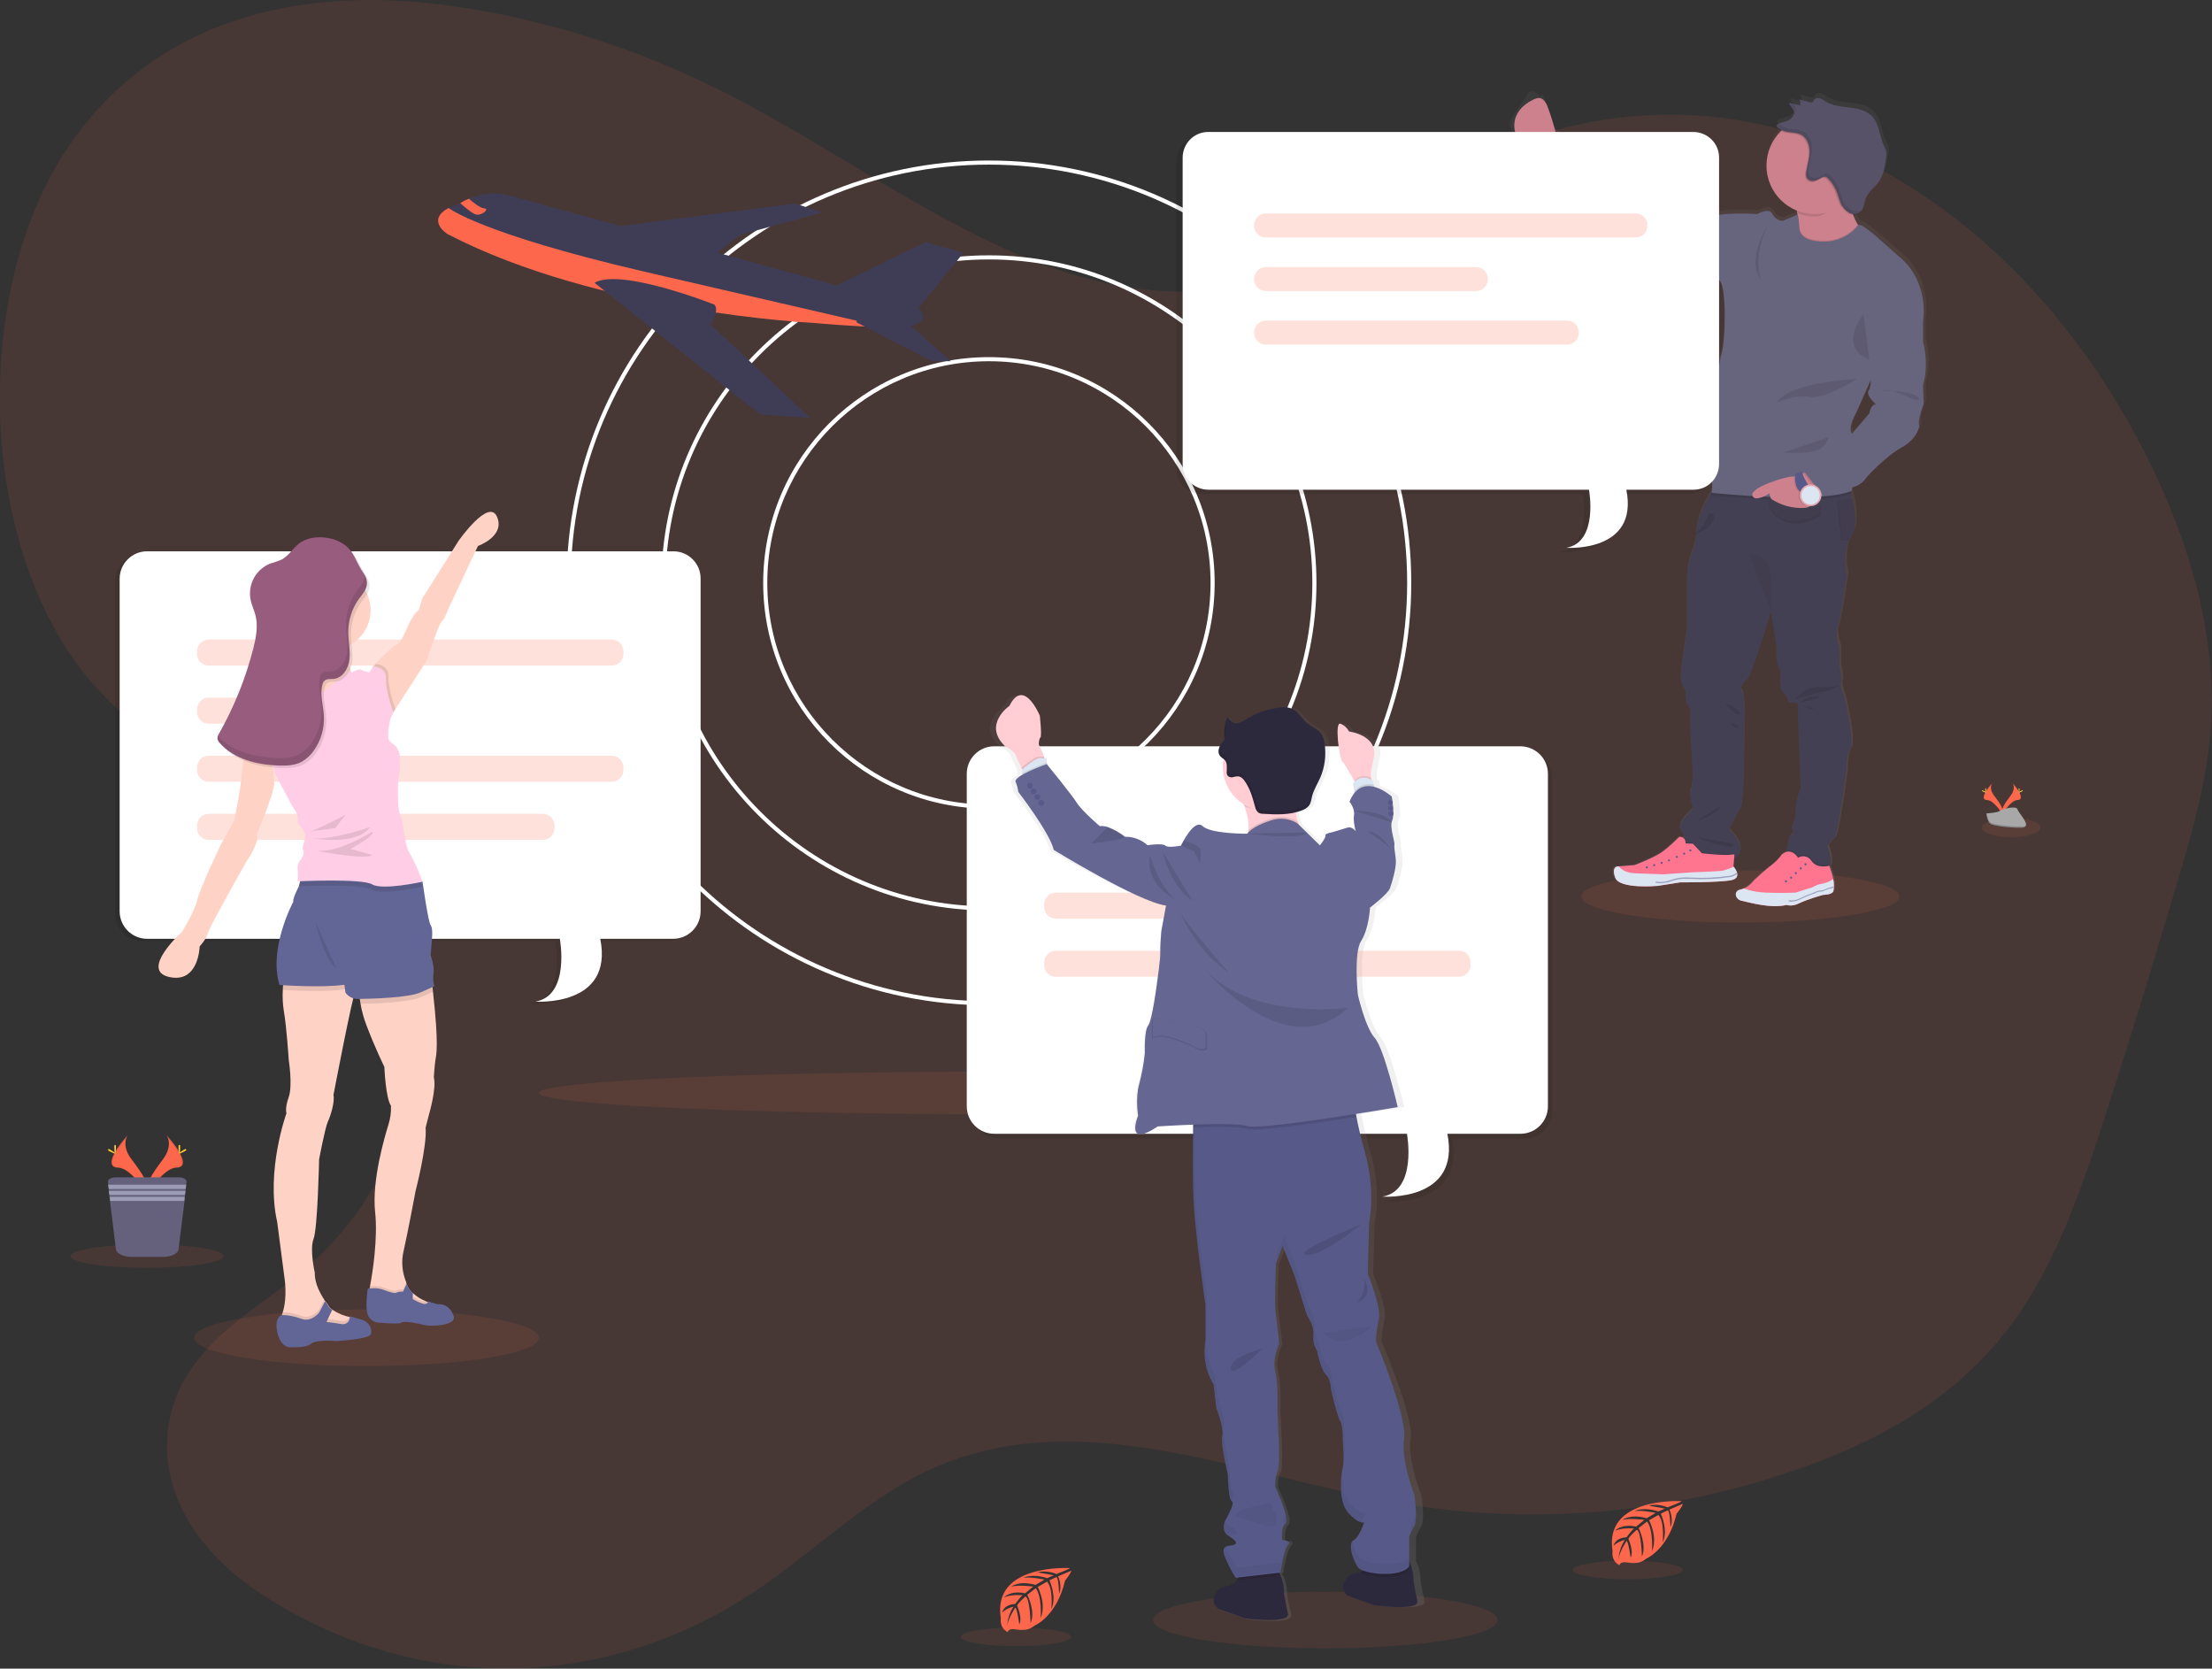 <?xml version="1.0" encoding="utf-8"?>
<!-- Generator: Adobe Illustrator 24.1.0, SVG Export Plug-In . SVG Version: 6.00 Build 0)  -->
<svg version="1.1" xmlns="http://www.w3.org/2000/svg" xmlns:xlink="http://www.w3.org/1999/xlink" x="0px" y="0px"
	 viewBox="0 0 1077.9 813" style="enable-background:new 0 0 1077.9 813;" xml:space="preserve">
<rect x="0" y="0" width="1077.9" height="813" fill="#333333" stroke="none"/>
<style type="text/css">
	.st0{opacity:0.1;fill:#FD674C;enable-background:new    ;}
	.st1{fill:#FFFFFF;}
	.st2{opacity:0.1;}
	.st3{opacity:0.2;}
	.st4{fill:#FD674C;}
	.st5{fill:#FFD2C6;}
	.st6{opacity:0.1;enable-background:new    ;}
	.st7{fill:#626696;}
	.st8{fill:#FFCDE5;}
	.st9{fill:#985C7E;}
	.st10{fill:url(#SVGID_1_);}
	.st11{fill:#CC818C;}
	.st12{fill:#444053;}
	.st13{opacity:5.000000e-02;enable-background:new    ;}
	.st14{fill:#FF748F;}
	.st15{fill:#575988;}
	.st16{fill:#DCE6F2;}
	.st17{opacity:0.5;fill:#575988;enable-background:new    ;}
	.st18{fill:#67647E;}
	.st19{fill:#585268;}
	.st20{fill:#E4AAB4;}
	.st21{fill:#FFD037;}
	.st22{fill:#65617D;}
	.st23{fill:#9D9CB5;}
	.st24{fill:url(#SVGID_2_);}
	.st25{fill:#2D293D;}
	.st26{opacity:5.000000e-02;}
	.st27{fill:#FFCDD3;}
	.st28{fill:#656691;}
	.st29{fill:#A8A8A8;}
	.st30{opacity:0.2;enable-background:new    ;}
	.st31{fill:#3F3D56;}
	.st32{fill:#F2F2F2;}
</style>
<g id="b163acb8-d7e3-44ae-95e8-546cddd31e63">
	<path class="st0" d="M663.8,111.3c-46.2,39.3-106.2,36.7-158.8,16.3S404.2,70.8,352.9,45C310,23.3,264.9,9.1,219.3,2.8
		c-65.3-9.1-138.2,2-183.7,65.4c-50.7,70.7-46.8,198.2,8,263c27.9,33,64.4,49.2,96.2,75s61.3,68.6,58.6,118.3
		c-2.5,46-31.7,81.4-61.9,103.5c-23.3,17.1-52.1,35.8-54.9,71.3c-2.7,34.3,21.4,61.2,44.5,76.5c75.3,49.9,168,49.4,243-1.3
		c26.7-18.1,51.3-42.1,79.3-56.2c73.7-37,154.8,0.2,232.8,13.9c66,11.5,133.7,5.5,198-17.5c38.6-13.8,77.4-35,104.5-74.4
		c19.6-28.4,31.8-64.3,43.2-99.8c12.2-37.8,23.9-76,35.2-114.4c6.8-23,13.4-46.5,15.2-71.2c3.2-44.7-10.2-88.9-28.3-126.6
		C1006,139,933.5,76,854.9,60s-161.7,15.2-222.6,83.6"/>
	<ellipse class="st0" cx="489.6" cy="532.5" rx="227" ry="10.4"/>
	<path class="st1" d="M481.9,489.8c-113.5,0-205.8-92.3-205.8-205.8S368.4,78.2,481.9,78.2S687.7,170.5,687.7,284
		S595.4,489.8,481.9,489.8z M481.9,80.2c-112.4,0-203.8,91.4-203.8,203.8s91.4,203.8,203.8,203.8S685.7,396.3,685.7,284
		S594.3,80.2,481.9,80.2z"/>
	<path class="st1" d="M481.9,443.6c-88,0-159.6-71.6-159.6-159.6s71.6-159.6,159.6-159.6S641.5,196,641.5,284
		S569.9,443.6,481.9,443.6z M481.9,126.4c-86.9,0-157.6,70.7-157.6,157.6S395,441.6,481.9,441.6S639.5,370.9,639.5,284
		S568.8,126.4,481.9,126.4L481.9,126.4z"/>
	<path class="st1" d="M481.9,394c-60.8,0-110-49.2-110-110s49.2-110,110-110s110,49.2,110,110C591.9,344.7,542.7,393.9,481.9,394z
		 M481.9,176c-59.6,0-108,48.4-108,108s48.4,108,108,108s108-48.4,108-108C589.9,224.4,541.6,176,481.9,176L481.9,176z"/>
	<ellipse class="st0" cx="980" cy="403.2" rx="14.3" ry="4.7"/>
	<ellipse class="st0" cx="178.6" cy="651.8" rx="84" ry="13.8"/>
	<g class="st2">
		<path d="M325.9,269.7H69.5c-7.4,0-13.4,6-13.4,13.4v162c0,7.4,6,13.4,13.4,13.4h201.1c0,0,5.2,27.7-11.9,30.6
			c0,0,38.3,2.8,31.6-30.6h35.5c7.4,0,13.4-6,13.4-13.4v-162C339.2,275.7,333.3,269.7,325.9,269.7z"/>
		<g class="st3">
			<path d="M99.5,312.7h196.4c3.1,0,5.7,2.5,5.7,5.7v1.3c0,3.1-2.5,5.7-5.7,5.7H99.5c-3.1,0-5.7-2.5-5.7-5.7v-1.3
				C93.8,315.3,96.4,312.7,99.5,312.7z"/>
			<path d="M99.5,369.3h196.4c3.1,0,5.7,2.5,5.7,5.7v1.3c0,3.1-2.5,5.7-5.7,5.7H99.5c-3.1,0-5.7-2.5-5.7-5.7V375
				C93.8,371.8,96.4,369.3,99.5,369.3z"/>
			<path d="M99.5,397.6h162.8c3.1,0,5.7,2.5,5.7,5.7v1.3c0,3.1-2.5,5.7-5.7,5.7H99.5c-3.1,0-5.7-2.5-5.7-5.7v-1.3
				C93.8,400.1,96.4,397.6,99.5,397.6z"/>
			<path d="M99.5,341h78.7c3.1,0,5.7,2.5,5.7,5.7v1.3c0,3.1-2.5,5.7-5.7,5.7H99.5c-3.1,0-5.7-2.5-5.7-5.7v-1.3
				C93.8,343.5,96.4,341,99.5,341z"/>
		</g>
	</g>
	<path class="st1" d="M328.1,268.6H71.7c-7.4,0-13.4,6-13.4,13.4v162c0,7.4,6,13.4,13.4,13.4h201.1c0,0,5.2,27.7-11.9,30.6
		c0,0,38.3,2.8,31.6-30.6h35.5c7.4,0,13.4-6,13.4-13.4V282C341.5,274.6,335.5,268.6,328.1,268.6z"/>
	<g class="st3">
		<path class="st4" d="M101.7,311.6h196.4c3.1,0,5.7,2.5,5.7,5.7v1.3c0,3.1-2.5,5.7-5.7,5.7H101.7c-3.1,0-5.7-2.5-5.7-5.7v-1.3
			C96.1,314.1,98.6,311.6,101.7,311.6z"/>
		<path class="st4" d="M101.7,368.2h196.4c3.1,0,5.7,2.5,5.7,5.7v1.3c0,3.1-2.5,5.7-5.7,5.7H101.7c-3.1,0-5.7-2.5-5.7-5.7v-1.3
			C96.1,370.7,98.6,368.2,101.7,368.2z"/>
		<path class="st4" d="M101.7,396.5h162.8c3.1,0,5.7,2.5,5.7,5.7v1.3c0,3.1-2.5,5.7-5.7,5.7H101.7c-3.1,0-5.7-2.5-5.7-5.7v-1.3
			C96.1,399,98.6,396.5,101.7,396.5z"/>
		<path class="st4" d="M101.7,339.9h78.7c3.1,0,5.7,2.5,5.7,5.7v1.3c0,3.1-2.5,5.7-5.7,5.7h-78.7c-3.1,0-5.7-2.5-5.7-5.7v-1.3
			C96.1,342.4,98.6,339.9,101.7,339.9z"/>
	</g>
	<path class="st5" d="M232.9,266l-14.2,30.2c0,0-2.1,5.7-3.5,6.7s-7.3,19-7.3,19l-15.2,23.5l0,0l-1,1.6l-6-1.6l-4.2-15.7l0.3-4.5
		v-0.6c0,0,9.4-9.9,11.5-10.6c0,0,1.6,0.2,4.8-7.5s6-9.3,6-9.3l1.6-5.5l17.7-28.1c0,0,14.8-21.2,18.8-11.8
		C246.3,261.3,232.9,266,232.9,266z"/>
	<path class="st5" d="M173.9,480.7c0,0.5-0.2,1-0.5,1.5c-1.6,2.4-10.9,51.3-10.9,51.3c0.7,3.3-1.3,9.9-2.7,12.9s-4.3,18.5-4.3,18.5
		s-0.7,33.5-2.7,38.7s0.6,16.5,0.6,16.5c-0.2,5.2,2.9,10.6,4.8,13.4c0.1,0.2,0.2,0.4,0.4,0.5c0.6,0.9,1,1.3,1,1.3
		c0.5,1,1.2,1.9,2.1,2.6c0.1,0.1,0.3,0.2,0.4,0.3c2.5,1.7,5.4,2.9,8.4,3.5l0.3,0.1c1.2,0.3,2,0.4,2,0.4l0.7,4l-7.9,1.6l-15.1,1
		c0,0-17.8,1.3-13.8-6.6c0.3-0.5,0.5-1.1,0.7-1.7l0,0c0.1-0.4,0.3-0.8,0.4-1.2c2.4-7.6,0.8-16.9,0.8-16.9l-3.5-26.9
		c-5.7-25.1,4.5-53.1,4.5-53.1s-0.9-2.2,1.1-7.9s0-18.1,0-18.1s-1-16-2.4-23.9c-0.5-3.3-0.7-6.7-0.5-10.1c0.1-2,0.2-3.9,0.5-5.9
		l34.1-4.5C172.4,472,174.3,477.5,173.9,480.7z"/>
	<path class="st6" d="M173.4,646.2l-7.9,1.6l-15.1,1c0,0-17.8,1.3-13.8-6.6c0.3-0.5,0.5-1.1,0.7-1.7l0,0c0.1-0.4,0.3-0.8,0.4-1.2
		c3.1,0.1,6.1,0.7,9,1.8c5.1,2,8.9-3.2,8.9-3.2l2.5-4.7l0.4-0.7c0.6,0.9,1,1.3,1,1.3c0.6,1.2,1.5,2.2,2.5,2.9l-0.4,0.9l-2.4,5
		c0,0,3.1,0.3,7.2,1c1.7,0.5,3.4-0.5,3.9-2.2l0.3,0.1c1.2,0.3,2,0.4,2,0.4L173.4,646.2z"/>
	<path class="st7" d="M180.8,649.9c-0.6,2.7-17.3,3.5-17.3,3.5s-9.3-0.9-11.9,1.3s-10.3,1.7-10.6,1.7s-4.3-0.2-5.9-7.4
		c-1.5-7.1,2.1-8.3,2.2-8.3l0,0c3.2,0,6.4,0.7,9.4,1.8c5.1,2,8.9-3.1,8.9-3.1l2.8-5.4c0.6,0.9,1,1.3,1,1.3c0.6,1.2,1.4,2.2,2.5,2.9
		l-2.8,5.9c0,0,3.1,0.3,7.2,1c3.4,0.5,4.1-2.2,4.2-3.3c0-0.1,0-0.3,0-0.5c0,0,2.6,0.8,5.8,1.7C179.5,643.8,181.4,646.9,180.8,649.9z
		"/>
	<path class="st5" d="M212.2,516.3c-0.4,2.4-0.8,8.6-0.8,8.6c1.4,5.2-2.2,17.5-2.2,17.5l-1.8,7c0.8,9-4.9,30.9-4.9,30.9
		s-3.8,20.3-5.8,29.1c-1.2,4.9-0.8,10,1,14.7c0.1,0.2,0.2,0.4,0.2,0.4c0,0.2,0.1,0.3,0.1,0.5s0.1,0.5,0.2,0.7c0.5,1.2,1.1,2.4,2,3.3
		c0.3,0.4,0.7,0.8,1.1,1.1l0.1,0.1c1.9,1.7,4,3,6.4,3.9l0,0l1,0.4c1,0.4,2.1,0.7,3.2,1l0,0c0.1,0,0.2,0.1,0.4,0.1l-0.8,4.7
		l-10.6-2.7l-14.1-4.6l-7-4c0,0,0.1-0.4,0.2-1.1c0,0,0-0.1,0-0.1c0.1-0.3,0.1-0.7,0.2-1.1c1.2-6.1,3.9-23.4,2.5-36.1
		c-1.7-15.8,4.9-37.5,6.5-42.7c0.9-3,1.4-6.1,1.2-9.2c-2.6-3.8-3.2-18.9-3.2-18.9s-4.8-9.8-8.7-20.2c-1.3-3.4-2.3-6.9-2.9-10.5
		c-0.5-2.5-0.7-5.1-0.6-7.7c0,0,32.1-29.3,35.6-0.9c0.1,1,0.2,1.9,0.3,2.8C213.9,509.2,212.6,514,212.2,516.3z"/>
	<path class="st6" d="M212.2,635.6l-0.8,4.7l-10.6-2.7l-14.1-4.6l-7-4c0,0,0.1-0.4,0.2-1.1c0,0,0-0.1,0-0.1c0.1-0.3,0.1-0.7,0.2-1.1
		l1-0.1h0.1c2-0.2,4,0.1,5.9,0.8c2.3,0.9,5.3,1.9,5.9,1.4c1.1-0.5,2.2-0.7,3.4-0.6l1.5-3.2l0.2-0.5c0.5,1.2,1.1,2.4,2,3.3
		c0.3,0.4,0.7,0.8,1.1,1.2l-0.1,1.1l-0.1,1.6c1.6,1,3.3,1.8,5.1,2.3c0.5,0.1,1,0.1,1.4,0l0,0l1,0.4c1,0.4,2.1,0.7,3.2,1l0,0
		C211.9,635.5,212,635.5,212.2,635.6z"/>
	<path class="st7" d="M206.9,645.6c-3-0.8-10.1-2.2-11.2-1.2s-11,0-11,0c-2.1,0-4-1.2-5.1-3c-2-3.2-0.4-13.5-0.4-13.5l0.7-0.1
		l1.2-0.1h0.1c2-0.2,4,0.1,5.9,0.8c2.3,0.9,5.3,1.8,5.9,1.4c1.1-0.5,2.2-0.7,3.4-0.6l1.7-3.7c0.5,1.2,1.1,2.4,2,3.3
		c0.3,0.4,0.7,0.8,1.1,1.2l-0.1,2.8c1.6,1,3.3,1.8,5.1,2.3c0.9,0.4,1.9,0,2.4-0.8c0.1-0.1,0.1-0.3,0.2-0.4l0,0
		c0.1,0.2,1.1,0.5,4.2,1.4l0,0c3.4-0.2,6.6,1.3,8.1,5.9S209.8,646.4,206.9,645.6z"/>
	<path class="st6" d="M173.9,480.7c-0.7,0.2-1.3,0.4-1.8,0.5c-1.4,0.4-2.9,0.8-4.4,0.9c-9.4,1.3-25,0.5-29.9,0.2
		c0.1-2,0.2-3.9,0.5-5.9l34.1-4.5C172.4,472,174.3,477.5,173.9,480.7z"/>
	<path class="st7" d="M203.7,472.4c0,0-12.5,1.9-22.7,4.2c-3.4,0.7-6.5,1.5-8.9,2.3c-1.4,0.4-2.9,0.7-4.4,0.9
		c-11.3,1.6-31.5,0.1-31.5,0.1c-5.5-17.9,6.7-40.5,6.7-40.5c-0.3-1.8,2.6-7.3,2.6-7.3l0.1-0.2l1.7-6.4h46.5l0.6,2.8l1.2,5.6
		l7.3,34.7L203.7,472.4z"/>
	<path class="st6" d="M210.9,483.3l-0.3,0.1l-5.4,2.4c-5.9,2.7-23.5,3.2-29.7,3.3c-0.5-2.5-0.7-5.1-0.6-7.7c0,0,32.1-29.3,35.6-0.9
		C210.6,481.5,210.8,482.4,210.9,483.3z"/>
	<path class="st7" d="M211.7,480.5l-1.1,0.5l-5.4,2.4c-6,2.8-24.2,3.2-30,3.3h-1.5c-2.7-0.1-5.4-2.6-5.4-3.3c0-0.4-0.3-2.1-0.5-3.7
		c-0.2-1.2-0.4-2.3-0.4-2.3s-12-5.2-18.1-9.4c-4.6-3.1-3.4-25.2-2.5-36.3c0.3-3.8,0.6-6.4,0.6-6.4l47.1,2.8l6.6,0.4l3.8,0.8l1,0.2
		c0,0,2.7,19.7,4,21.4s0.5,7.2,0.3,10.3c0,1.3-0.2,2.7-0.4,4c0,0,1.9,5.5,1.5,8.6C210.9,476.2,211.1,478.4,211.7,480.5z"/>
	<circle class="st5" cx="161.3" cy="297.3" r="19.3"/>
	<path class="st5" d="M151.9,305.3c0,0,1.3,18.3-2.4,22.5s-13.5,12.1-13.5,12.1l3,12.4l16.9,2l19.7-21.1l-4.5-5.5
		c0,0-3.4-11.7-0.6-17.5S151.9,305.3,151.9,305.3z"/>
	<path class="st6" d="M192.7,345.5L192.7,345.5l-1,1.6l-6-1.6l-4.2-15.7l0.3-4.5l1.2-1.8c0,0,6.6,0.2,6.3,6.1
		C189,334.9,192,343.5,192.7,345.5z"/>
	<path class="st6" d="M205.7,432c0,0-4.8,1.1-10.2,1.8s-11.7,1.1-14.3-0.4c-4.3-2.6-27.8-1.8-34.5-1.6c-0.5,0-0.9,0-1.2,0l1.7-6.4
		h46.5l0.6,2.8l6.6,0.4l3.8,0.8C205.4,431,205.7,432,205.7,432z"/>
	<path class="st8" d="M181.8,324.7c0,0,6.6,0.1,6.3,6.1s3.6,16.3,3.6,16.3l-1.5,3.4c0,0-2.1,8.4-0.4,10.5s7.6,2.1,4.2,19.3
		c0,0-0.7,12.9,1.1,17s1.8,14.2,4.5,18.4s6.3,13.9,6.3,13.9s-19.4,4.3-24.5,1.3s-36.3-1.5-36.3-1.5s0.1-5.2,0-5.8
		c-0.3-1.3,0-2.7,0.8-3.8c1-1.4,2.7-3.8,1.8-5.9s2.2-5.2,0.6-8.4s-3.6-3.9-3.2-5.7s-0.6-4.2-1.8-5.7s-9.3-17.3-9.3-17.3l-1.3-7.4
		c0,0-10.4-7.6-10.2-11.2s3.9-8.6,3.9-8.6l10-9.8c0,0,5.5,6,10.9,3.9s17-12.1,17-12.1s4.1-2.2,4.4-3.9s2.8-0.1,2.8-0.1
		s3.7-2,4.5-1.3s4,1.3,4,1.3L181.8,324.7z"/>
	<path class="st5" d="M125.3,355.8l-3.2,2.5c0,0-3.2,5.8-4,16.3s-4,25.3-4,25.3l-6.3,11.2c0,0-10.4,21.7-11.7,27.4
		S88.7,454,88.7,454s-20.8,18.7-6.3,22s14.9-14.9,14.9-14.9s3.4-3.7,3.9-6.3s18.9-35.1,18.9-35.1s6.4-8.8,5.1-13.4
		c0,0,8.4-19.7,8.4-24.6c-0.2-4.1-0.6-8.2-1.3-12.2l1.3-10.3L125.3,355.8z"/>
	<path class="st6" d="M168.4,397c0,0-14.7,7.7-17.5,8.1s12.4-1.6,12.4-1.6L168.4,397z"/>
	<path class="st6" d="M180.3,403c0,0-19.4,6.6-28,5.4C152.4,408.4,173.6,412.4,180.3,403z"/>
	<path class="st6" d="M181.5,405.2c0,0-17.5,11-27.8,9.2c0,0,24.1,4.8,27.8,2.2l-10.8-3C170.8,413.6,182.7,407.3,181.5,405.2z"/>
	<path class="st6" d="M161.4,263.4c-5.1-1-10.7-0.4-14.7,2.8c-3,2.4-5,6-8.4,7.7c-1.8,0.8-3.6,1.4-5.5,1.9c-6.8,2.8-10.7,9.8-9.6,17
		c0.5,3,1.9,5.7,2.6,8.6c1.2,5.2,0.1,10.7-1.2,15.9c-3.7,14.4-9.3,28.3-16.7,41.2c-0.6,0.8-0.9,1.8-0.8,2.8c0.2,0.7,0.5,1.3,1,1.8
		c6.9,8,18.2,10.7,28.7,11.1c3.9,0.1,8,0,11.4-1.9c2.2-1.3,4.1-3,5.6-5.1c3.7-5,5.5-11.2,5.2-17.4c-0.3-5-2-10.1-0.7-14.9
		c0.1-0.7,0.4-1.3,0.9-1.8c1.1-1.2,3-0.9,4.6-1c4.4-0.5,7.2-5.1,7.8-9.5s-0.6-8.8-0.6-13.2c0-5.8,1.8-11.5,5.2-16.3
		c1.5-2,3.3-4,3.8-6.5c0.6-3.1-1.2-5.5-2.8-8c-2.4-3.9-3.6-8.4-7.4-11.4C167.3,265.2,164.4,263.9,161.4,263.4z"/>
	<path class="st9" d="M160.2,262.2c-5.1-1-10.7-0.4-14.7,2.8c-3,2.4-5,6-8.4,7.7c-1.8,0.7-3.6,1.4-5.5,1.9c-6.8,2.8-10.7,9.8-9.6,17
		c0.5,3,1.9,5.7,2.6,8.6c1.2,5.2,0.1,10.7-1.2,15.9c-3.7,14.4-9.3,28.3-16.6,41.2c-0.6,0.8-0.9,1.8-0.8,2.8c0.2,0.7,0.5,1.3,1,1.8
		c6.9,8,18.2,10.7,28.7,11.1c3.9,0.1,8,0,11.4-1.9c2.2-1.3,4.1-3,5.6-5.1c3.7-5,5.5-11.2,5.1-17.4c-0.3-5-2-10.1-0.7-15
		c0.1-0.7,0.4-1.3,0.9-1.8c1.1-1.2,3-0.9,4.6-1c4.4-0.5,7.2-5.1,7.7-9.5s-0.6-8.8-0.6-13.2c0-5.9,1.8-11.6,5.2-16.3
		c1.5-2,3.3-4,3.8-6.5c0.6-3.1-1.2-5.5-2.8-8c-2.4-3.9-3.6-8.4-7.4-11.4C166.1,264,163.2,262.7,160.2,262.2z"/>
	<path class="st6" d="M153.7,449.1c0,0,3.8,17.9,10.2,22.8L153.7,449.1z"/>
	<g class="st2">
		<path d="M123.1,295.6c-0.2-0.7-0.4-1.4-0.7-2.1C122.6,294.2,122.9,294.9,123.1,295.6z"/>
		<path d="M177.7,279.9c0,0.6,0,1.1-0.1,1.7c-0.5,2.5-2.4,4.5-3.8,6.5c-3.4,4.7-5.2,10.4-5.2,16.3c0,4.4,1.1,8.8,0.6,13.2
			s-3.4,9-7.7,9.5c-1.6,0.2-3.5-0.1-4.6,1c-0.5,0.5-0.8,1.2-0.9,1.8c-1.3,4.9,0.4,9.9,0.7,15c0.3,6.2-1.5,12.3-5.1,17.4
			c-1.5,2.1-3.3,3.8-5.6,5.1c-3.4,1.9-7.5,2-11.4,1.9c-10.4-0.4-21.4-3-28.4-10.7c-0.2,0.5-0.2,1-0.2,1.4c0.2,0.7,0.5,1.3,1,1.8
			c6.9,8,18.2,10.7,28.7,11.1c3.9,0.1,8,0,11.4-1.9c2.2-1.3,4.1-3,5.6-5.1c3.7-5,5.5-11.2,5.1-17.4c-0.3-5-2-10.1-0.7-15
			c0.1-0.7,0.4-1.3,0.9-1.8c1.1-1.2,3-0.9,4.6-1c4.4-0.5,7.2-5.1,7.7-9.5s-0.6-8.8-0.6-13.2c0-5.8,1.8-11.5,5.2-16.3
			c1.5-2,3.3-4,3.8-6.5C179.1,283.4,178.7,281.5,177.7,279.9z"/>
	</g>
	<path class="st4" d="M521.3,764c0,0-38-2.3-33.6,24.4c0,0-0.9,4.7,3.4,6.8c0,0,0.1-2,3.9-1.3c1.4,0.2,2.8,0.3,4.1,0.2
		c1.9-0.1,3.6-0.9,5.1-2.1l0,0c0,0,10.7-4.4,14.8-21.9c0,0,3.1-3.8,3-4.8l-6.4,2.7c0,0,2.2,4.6,0.5,8.5c0,0-0.2-8.3-1.4-8.1
		c-0.2,0-3.3,1.6-3.3,1.6s3.8,8.1,0.9,13.9c0,0,1.1-9.9-2.1-13.3l-4.5,2.6c0,0,4.4,8.3,1.4,15.1c0,0,0.8-10.4-2.4-14.5l-4.1,3.2
		c0,0,4.2,8.2,1.6,13.8c0,0-0.3-12.1-2.5-13c0,0-3.6,3.2-4.1,4.5c0,0,2.8,6,1.1,9.1c0,0-1.1-8.1-2-8.1c0,0-3.6,5.4-3.9,9
		c0.2-3.4,1.2-6.7,3.1-9.5c-2.1,0.4-4,1.4-5.5,2.8c0,0,0.5-3.8,6.3-4.1c0,0,3-4.1,3.7-4.3c0,0-5.8-0.5-9.2,1.1c0,0,3.1-3.6,10.3-2
		l4-3.3c0,0-7.6-1-10.8,0.1c0,0,3.7-3.2,11.9-0.9l4.4-2.6c0,0-6.5-1.4-10.3-0.9c0,0,4.1-2.2,11.6,0.2l3.2-1.4c0,0-4.7-0.9-6.1-1.1
		s-1.5-0.5-1.5-0.5c3-0.5,6.1-0.2,8.9,1C514.7,766.9,521.4,764.4,521.3,764z"/>
	<ellipse class="st0" cx="495.1" cy="797.5" rx="26.9" ry="4.5"/>
	<path class="st4" d="M819.4,731.4c0,0-38-2.3-33.6,24.4c0,0-0.9,4.7,3.4,6.8c0,0,0.1-2,3.9-1.3c1.4,0.2,2.8,0.3,4.1,0.2
		c1.9-0.1,3.6-0.9,5-2.1l0,0c0,0,10.7-4.4,14.8-21.9c0,0,3.1-3.8,3-4.8l-6.5,2.8c0,0,2.2,4.6,0.5,8.5c0,0-0.2-8.3-1.4-8.1
		c-0.2,0-3.3,1.6-3.3,1.6s3.8,8.1,0.9,13.9c0,0,1.1-9.9-2.1-13.3l-4.5,2.6c0,0,4.4,8.3,1.4,15.1c0,0,0.8-10.4-2.4-14.5l-4.1,3.2
		c0,0,4.1,8.2,1.6,13.9c0,0-0.3-12.2-2.5-13.1c0,0-3.6,3.2-4.1,4.5c0,0,2.8,6,1.1,9.1c0,0-1.1-8.1-2-8.1c0,0-3.6,5.4-3.9,9
		c0.2-3.4,1.2-6.7,3.1-9.5c-2.1,0.4-4,1.4-5.5,2.8c0,0,0.6-3.8,6.3-4.1c0,0,3-4.1,3.7-4.3c0,0-5.8-0.5-9.3,1.1c0,0,3.1-3.6,10.3-2
		l4-3.3c0,0-7.6-1-10.8,0.1c0,0,3.7-3.2,11.9-0.9l4.4-2.6c0,0-6.5-1.4-10.3-0.9c0,0,4.1-2.2,11.6,0.2l3.2-1.4c0,0-4.7-0.9-6.1-1.1
		s-1.5-0.5-1.5-0.5c3-0.5,6.1-0.2,8.9,1C812.7,734.3,819.5,731.8,819.4,731.4z"/>
	<ellipse class="st0" cx="793.2" cy="764.9" rx="26.9" ry="4.5"/>
	<ellipse class="st0" cx="848.1" cy="436.8" rx="77.5" ry="12.7"/>
	
		<linearGradient id="SVGID_1_" gradientUnits="userSpaceOnUse" x1="975.767" y1="331.155" x2="975.767" y2="728.097" gradientTransform="matrix(1 0 0 -1 -138.09 772.51)">
		<stop  offset="0" style="stop-color:#808080;stop-opacity:0.25"/>
		<stop  offset="0.54" style="stop-color:#808080;stop-opacity:0.12"/>
		<stop  offset="1" style="stop-color:#808080;stop-opacity:0.1"/>
	</linearGradient>
	<path class="st10" d="M938.4,186c3.2-10.6,0-21.3,0-21.3v-10c0,0,3.6-19.6-12.5-32.2l-10.7-9.4c0,0-6-5.1-7.7-5.5
		c-0.3-0.1-0.7-0.1-1-0.1l-0.3-0.2c-0.9-1.6-1.7-3.2-2.3-4.9c1.4,0.2,2.8-0.3,3.8-1.3c0.4-0.4,0.7-1,0.9-1.5l0,0
		c0.6-1.4,0.7-3.1,1.2-4.6c0.5-1.2,1.1-2.3,2-3.3c-0.1,0.2-0.2,0.4-0.3,0.5c1.5-1.9,3.5-3.5,4.9-5.5c0.3-0.4,0.5-0.8,0.8-1.2
		l-0.2,0.2c2-3.2,2.6-7,3.1-10.7c0.3-1.3,0.3-2.6,0.1-3.8c-0.3-0.8-0.6-1.7-1.1-2.4c-2.3-4.8-2.3-10.8-6-14.6c-2.8-2.9-7-3.8-11-4.2
		s-8.2-0.8-11.6-2.9c-1-0.7-2-1.3-3.1-1.7c-1.2-0.4-2.5,0.1-3.1,1.2c-0.1,0.3-0.2,0.6-0.4,0.8c-0.4,0.2-0.8,0.2-1.2,0.1l-5.3-1.4
		l0.1,0.3h-0.1l0.2,0.8c0.2,0,0.3,0,0.5,0.3l-0.8,1.3c-1.6,0-3.3-0.4-4.8-1c0,0.1,0,0.2,0,0.3h-0.1c-0.1,1.5,1.6,2.5,2.1,3.9
		c0.2,0.6,0.2,1.3,0,1.9c-0.2,0.6-0.6,1.1-1,1.5c-1.9,1.9-4.3,1.5-6.5,2.7c-0.4,0.2-0.7,0.5-0.8,0.9c-0.1,0.1-0.1,0.3-0.1,0.5
		c0.1,0.2,0.2,0.4,0.4,0.6c0.6,0.5,1.3,0.9,2.1,1.3l-0.6,0.6c-9.2,9.4-9.1,24.4,0.3,33.6c2.3,2.2,4.9,4,7.9,5.1
		c0.1,0.4,0.1,0.8,0.2,1.3c0,0,0,0.1,0,0.1l0.1,0.6l-7.2,3c-2.2,0-4.2-1.3-5.1-3.3c-1.7-3.4-7.5,0-7.5,0s-17.9-1.4-24.6,1.9
		c0,0-10.7-4.5-12.2-4.8s-3.8-1.5-4.8-1.2s-2.4-2-3.2-1.8s-1-1.5-3.5-2.1s-3.3,0.1-6-2.6s-24.7-13.3-24.7-13.3l-9.9-8.1l-10.5-8.4
		l-0.2,0.3c-0.1-0.2-0.1-0.5-0.2-0.8c-1-4.2-2.3-8.3-3.9-12.3c-0.7-1.6-1-3.7-1.9-2.6c-0.6,0.7-1.5-0.8-3-1.7
		c-1.1-0.8-2.7-0.5-3.5,0.6c-0.1,0.1-0.2,0.3-0.3,0.5l0,0c-8.2,12.9-11.2,13.8-6.4,18.5c4.2,4.2,7,7.9,10.5,9l0.4,0.1
		c-0.1,0-0.2,0-0.2,0l20,23.9c0,0,14.5,12.6,24.4,16.6s9.2,5.2,9.2,5.2s30.1,15.3,34.8,15s3.8,31.3,1.8,36.4s-5.1,41.9-5.1,41.9
		s-3,7.8,0.2,13.2c0,0,0.7,10.3,0.1,12.8c-2.8,4.2-6.7,11.4-7.3,18.8c0,0.4-0.1,0.8-0.1,1.1c-0.2,0.2-0.4,0.4-0.7,0.6
		c0,0,0.3-0.1,0.7-0.2c-0.3,3.1-1,6.1-2,9c-1.6,4.1-2.4,8.6-2.5,13v23.8l-2,14.7c0,0-2.4,11.2,0,13.8c1,1.3,1.5,2.9,1.3,4.6
		c-0.1,1.9,0.4,3.8,1.5,5.4c0.8,0.9,1.2,2.2,1,3.4c-0.8,2.6,1.2,30.1,1.2,30.1s-0.6,7.6-1.4,8s1.3,8.7,1.3,8.7s-8.1,6.8-6.1,10.4
		l2.1,3.2l-0.5,0.5l-0.3,0.3c-0.6-0.4-1.4-0.5-2.1-0.4c-2.6,2.6-5.3,5.1-8.2,7.3c-3.7,2.6-13.7,6.5-13.7,6.5l-7.9,0.6h-0.2
		c0,0-3.8-0.4-1.7,5.5s21,4,21,4l11-1.7c0,0,19.7,0.1,25.3-1.1c2.4-0.5,2.9-1.8,2.8-3.1l0,0l-0.1-0.1c-0.3-1.2-0.8-2.3-1.6-3.3
		c0-0.1-0.1-0.1-0.1-0.2l0.4-4c8.3-4.8-2.4-14.3-2.4-14.3s3.7-8,5.5-10.6s1.9-40.7,1.9-40.7s1-13.8-1.6-17c-0.1-2.1,1-4.1,2.8-5.2
		c1.9-1.3,7.5-18.8,11.9-33.3l2.8,17.1c0,0-0.6,8.2,1.2,10.6c0.7,0.9,0.9,2.1,0.7,3.2c-0.4,2.3-0.3,4.7,0.4,6.9
		c0.2,1,0.7,1.8,1.5,2.5c1.6,0.8,1.7,3.6,2.3,4.2s4.3-0.9,4.5,1.3c0.1,1.9,0.1,3.9,0,5.8l1.2,35.5c0,0-2,3-2.4,10.8
		c-0.2,3.4-0.8,5.3-1.5,6.4c-0.7,1.2-0.6,2.7,0.3,3.8l0.3,0.4l-1.5,1.1c-1.2,0.9-1.6,2.6-0.9,4c-1,0.9-1.3,2.2-0.9,3.5
		c0.1,0.2,0.2,0.4,0.3,0.6c-1.1,0.2-2.2,0.7-3,1.5c-1.5,2-3.3,3.8-5.3,5.3c-3,2.3-5.8,4.7-8.5,7.2c-1.3,1.7-3,3.1-4.9,4
		c-0.5,0.2-1,0.3-1.5,0.4c-4,0.8-2.7,5,0.5,5.6s13.9,3.9,22.2,2c0,0,2.5,1,6.1-0.8s11.8-4,11.8-4s4.5,0,5.1-1.8
		c0.2-0.6,0.2-1.2,0.3-1.8l0.1-0.1l-0.1-0.1c0-1.3-0.1-2.7-0.3-4c-0.1-0.7-0.2-1.3-0.4-1.8c-0.4-1.5-1.1-3.4-1.4-4.2
		c0.1-0.1,0.1-0.1,0.1-0.2c1.7-2.9-1.1-10-1.1-10c0.9-1.5,2.1-2.8,3.4-4c1.6-1.2,5.8-32.3,5.8-32.3s-0.2-8,2-11.6s-3-25.4-3-25.4
		s-2.2-5-1.4-6.8s-0.8-8.4-0.8-8.4v-7.9c0-0.9-0.2-1.9-0.5-2.8c-0.6-1.9-1.5-5.4-0.5-8c1.4-3.6,4.6-25.8,4.6-25.8s-2.5-9.8,1.2-17.5
		c0.3-0.6,0.6-1.2,1-1.8c2.7-4.3,1.9-11.9,0.6-18c-0.2-1-0.4-1.9-0.7-2.7c-0.1-0.4-0.2-0.7-0.3-1.1l0.4-0.2c0,0,0-0.6,0.1-1.6
		c3-0.6,5.6-2.4,7.2-5c0,0,9.2-10.3,17.3-14.7s8.7-10.6,8.7-10.6c-1.2-2.1,2.2-10.6,2.2-10.6L938.4,186z M911.9,199.8l-8.7,10.1
		c0,0,0,0,0-0.1c-2.3-3.1,2.1-10.2,2.1-10.2l7.2-16.1c-0.1,2.1-0.3,3.9-0.9,4.8c-2,2.7,3.6,7.2,3.6,7.2
		C912.2,195.4,911.9,199.8,911.9,199.8L911.9,199.8z"/>
	<path class="st11" d="M758.7,67.5l-4.7,9.2c-1.5-0.1-3-0.4-4.4-0.9c-4.6-1.4-8.4-4.7-10.4-9c-4.2-9.4,2.8-15.4,6-17.2
		s6.3-3.8,8.8,2c1.5,4,2.8,8.1,3.9,12.2C758.3,66,758.7,67.5,758.7,67.5z"/>
	<path class="st11" d="M909.6,115.5l-7.6,11.3c0,0-35.9,17.1-29-3c3-8.9,3.4-15.3,2.8-19.8c0,0,0-0.1,0-0.1c-0.7-5.6-2.8-8-2.8-8
		s35-17.9,29.8-5.6c-1.1,2.5-1.5,5.3-1.2,8.1c0.4,4,1.7,7.8,3.8,11.2C906.5,111.6,908,113.6,909.6,115.5z"/>
	<path class="st12" d="M898.7,339.3c0,0,5.2,21.6,3,25.2s-2,11.5-2,11.5s-4.2,31-5.8,32.1c-1.3,1.2-2.4,2.5-3.4,4c0,0,2.8,7,1.1,9.9
		c-0.3,0.4-0.7,0.8-1.1,1c-2.7,1.1-12.5-3.9-18.1-6.9c-0.7-0.4-1.2-1-1.5-1.8c-0.4-1.2-0.1-2.6,0.9-3.4c-0.7-1.4-0.3-3,0.9-4
		l1.5-1.1l-0.3-0.4c-0.9-1.1-1-2.6-0.3-3.8c0.6-1.1,1.3-3,1.4-6.3c0.4-7.7,2.4-10.7,2.4-10.7l-1.2-35.3c0.1-1.9,0.1-3.8,0-5.8
		c-0.2-2.2-3.9-0.7-4.5-1.3s-0.7-3.4-2.3-4.2c-0.7-0.6-1.2-1.5-1.4-2.4c-0.7-2.2-0.8-4.6-0.4-6.9c0.2-1.1-0.1-2.3-0.7-3.2
		c-1.8-2.4-1.2-10.5-1.2-10.5l-2.7-17c-4.4,14.4-9.9,31.8-11.7,33.1c-1.8,1.1-2.9,3.1-2.8,5.2c2.6,3.2,1.6,16.9,1.6,16.9
		s0,37.9-1.9,40.5s-5.5,10.5-5.5,10.5s10.6,9.5,2.3,14.2l-0.1,0c-8.5,4.8-26.2-8.5-26.2-8.5l1.8-1.8l0.5-0.5l-2-3.2
		c-2-3.6,6-10.3,6-10.3s-2.1-8.3-1.3-8.7s1.3-7.9,1.3-7.9s-2-27.4-1.2-29.9c0.2-1.2-0.1-2.5-0.9-3.4c-1.1-1.6-1.6-3.4-1.5-5.3
		c0.2-1.6-0.3-3.3-1.3-4.6c-2.4-2.6,0-13.7,0-13.7l2-14.7v-23.4c0-4.5,0.8-8.9,2.4-13.1c1.2-3.4,1.9-7,2.2-10.6
		c0.7-7.5,4.7-14.8,7.4-19c1.4-2.2,2.5-3.5,2.5-3.5l63.5-2.5c0,0,1,2.8,2,6.8c0.2,0.9,0.4,1.8,0.6,2.7c1.3,6.1,2.1,13.7-0.6,17.9
		c-0.4,0.6-0.7,1.2-1,1.8c-3.6,7.7-1.2,17.4-1.2,17.4s-3.2,22-4.6,25.6c-1,2.5-0.1,6.1,0.5,7.9c0.3,0.9,0.4,1.8,0.5,2.7v7.8
		c0,0,1.6,6.5,0.8,8.3S898.7,339.3,898.7,339.3z"/>
	<path class="st6" d="M901.7,261.5c-0.4,0.6-0.7,1.2-1,1.8l-3.6-0.2c0.3-1.8-2.1-19.1-2.1-19.1l7.2-0.4
		C903.5,249.7,904.3,257.3,901.7,261.5z"/>
	<path class="st12" d="M902.2,261c-0.4,0.6-0.7,1.2-1,1.8l-3.6-0.2c0.3-1.8-2.1-19.1-2.1-19.1l7.2-0.4
		C904.1,249.2,904.9,256.7,902.2,261z"/>
	<path class="st13" d="M902.2,261c-0.4,0.6-0.7,1.2-1,1.8l-3.6-0.2c0.3-1.8-2.1-19.1-2.1-19.1l7.2-0.4
		C904.1,249.2,904.9,256.7,902.2,261z"/>
	<path class="st6" d="M891.7,422c-0.3,0.4-0.7,0.8-1.1,1c-2.7,1.1-12.5-3.9-18.1-6.9c-0.7-0.4-1.2-1-1.5-1.8c3.2-0.6,5.3,3,5.3,3
		c2.2-1.4,5.1-0.7,6.5,1.5c0,0,0,0.1,0.1,0.1c2.7,4,8.6,2.3,8.6,2.3S891.6,421.5,891.7,422z"/>
	<path class="st14" d="M893.4,434.2c-0.6,1.8-5.1,1.8-5.1,1.8s-8,2.3-11.6,4.1s-6,0.8-6,0.8c-8.2,1.9-18.7-1.4-21.9-2
		s-4.4-4.8-0.5-5.5c0.5-0.1,1-0.3,1.5-0.5c2-0.9,3.6-2.3,4.9-4c2.7-2.5,5.4-5,8.3-7.2c2-1.5,3.8-3.3,5.2-5.3c4.7-4.1,8,1.5,8,1.5
		c2.2-1.4,5.1-0.7,6.5,1.5c0,0,0,0.1,0.1,0.1c2.7,4,8.6,2.3,8.6,2.3s1,2.7,1.5,4.6c0.1,0.5,0.2,1.1,0.4,1.8
		C893.8,430.2,893.8,432.2,893.4,434.2z"/>
	<circle class="st15" cx="879.8" cy="421.1" r="0.5"/>
	<circle class="st15" cx="875.1" cy="425.4" r="0.5"/>
	<circle class="st15" cx="870.3" cy="429.4" r="0.5"/>
	<circle class="st15" cx="872.8" cy="427.6" r="0.5"/>
	<circle class="st15" cx="877.5" cy="423.1" r="0.5"/>
	<path class="st16" d="M893.4,434.2c-0.6,1.8-5.1,1.8-5.1,1.8s-8,2.3-11.6,4.1s-6,0.8-6,0.8c-8.2,1.9-18.7-1.4-21.9-2
		s-4.4-4.8-0.5-5.5c0.5-0.1,1-0.3,1.5-0.5c3.5,1.2,7.1,1.9,10.7,2c8.1,0.3,14.5,0,14.5,0l8.2-2.6c1.5-0.9,3.3-1.6,5.1-1.8
		c1.8-0.4,3.5-1.1,5-2.2C893.7,430.2,893.7,432.2,893.4,434.2z"/>
	<path class="st17" d="M873,439.3c-0.5,0-0.9,0-1.4-0.1l0.1-0.6c1.7,0.3,3.4,0,4.9-0.7c0.7-0.3,1.5-0.6,2.2-1s1.7-0.8,2.6-1.1
		l0.8-0.3c0.5-0.1,0.9-0.3,1.3-0.5c0.2-0.1,0.5-0.2,0.7-0.3c0.6-0.3,1.2-0.5,1.8-0.7c0.3-0.1,0.7-0.1,1-0.1c0.3,0,0.6-0.1,0.9-0.1
		c0.6-0.1,1.2-0.4,1.7-0.6c0.6-0.3,1.2-0.5,1.8-0.7l0.4-0.1c0.5,0,0.9-0.2,1.3-0.5l0.4,0.4c-0.5,0.4-1,0.6-1.6,0.6l-0.4,0.1
		c-0.6,0.1-1.2,0.4-1.7,0.6c-0.6,0.3-1.2,0.5-1.8,0.7c-0.3,0.1-0.7,0.1-1,0.1c-0.3,0-0.6,0.1-0.9,0.1c-0.6,0.2-1.2,0.4-1.7,0.7
		l-0.8,0.3c-0.5,0.2-0.9,0.4-1.4,0.5l-0.8,0.3c-0.9,0.3-1.7,0.7-2.5,1.1s-1.5,0.7-2.2,1C875.7,438.9,874.4,439.2,873,439.3z"/>
	<path class="st6" d="M874.9,340.7c0,0,4.1-6,11.2-5.9s10.1-0.8,10.1-0.8s-4.5,2.7-7.6,3S874.9,340.7,874.9,340.7z"/>
	<path class="st6" d="M877.3,342.1c0,0,3.7-2.6,5.8-2.7s4-0.3,4-0.3c-1,0.7-2.1,1.2-3.3,1.6C882.1,341.2,877.3,342.1,877.3,342.1z"
		/>
	<path class="st6" d="M878.1,343.9c0,0,5.6,0.5,5.7,1.9"/>
	<path class="st6" d="M825.9,260.3c0.3,0,5.3-5.2,5.6-7.3c0.3-1.3,1.1-2.5,2.2-3.2c0,0,3.2,1.3,0.3,5.2
		C831.2,259,825.9,260.3,825.9,260.3z"/>
	<path class="st6" d="M902.8,90.2c-1.1,2.7-2.2,2.9-1.9,5.5c-1.3,1.4-2.9,2.6-4.5,3.6c-3.5,2.1-7.4,6.2-11.8,6.2
		c-3,0-5.9-0.5-8.6-1.6c-0.7-5.6-2.8-8-2.8-8S907.9,77.9,902.8,90.2z"/>
	<path class="st11" d="M908.1,80.7c0,13.1-10.6,23.6-23.7,23.6c-13.1,0-23.6-10.6-23.6-23.6S871.4,57,884.5,57
		C897.5,57,908.1,67.6,908.1,80.7C908.1,80.6,908.1,80.7,908.1,80.7z"/>
	<path class="st6" d="M909.6,115.5l-7.6,11.3c0,0-35.9,17.1-29-3c3-8.9,3.4-15.3,2.8-19.8h0.1c0.4,1.5,0.7,3,0.7,4.6
		c0.1,3.1,0.2,7,7.8,8.3c12.8,2.1,19.6-5.8,20.8-7.4C906.5,111.6,908,113.6,909.6,115.5z"/>
	<path class="st6" d="M758.7,67.5l-4.7,9.2c-1.5-0.1-3-0.4-4.4-0.9l-0.4-0.5c1.9,0.7,8.5-11.6,8.5-11.6l0.2,0.2
		C758.3,66,758.7,67.5,758.7,67.5z"/>
	<path class="st6" d="M902.2,240.3c-15.3,6.6-68.3,1-68.3,1c0.2-0.6,0.3-1.1,0.3-1.7c1.4-2.2,2.5-3.5,2.5-3.5l63.5-2.5
		C900.1,233.6,901.2,236.4,902.2,240.3z"/>
	<path class="st18" d="M875.9,104.6l-7.1,3c-2.2,0-4.1-1.3-5.1-3.3c-1.6-3.4-7.4,0-7.4,0s-17.7-1.3-24.2,1.9c0,0-10.6-4.5-12-4.8
		s-3.7-1.5-4.8-1.2s-2.4-1.9-3.1-1.8s-1-1.5-3.4-2.1s-3.3,0.1-6-2.5s-24.4-13.2-24.4-13.2l-9.8-8l-10.4-8.3c0,0-6.5,12.3-8.5,11.6
		l19.8,23.8c0,0,14.3,12.5,24.1,16.5s9.1,5.2,9.1,5.2s29.8,15.2,34.4,14.9s3.7,31.1,1.8,36.2s-5,41.6-5,41.6s-3,7.7,0.1,13.1
		c0,0,0.8,11,0,12.9c0,0,53.3,5.7,68.4-1c0,0,2.2-24.7,0-27.8s2.1-10.1,2.1-10.1l9.4-21.3l23.2-23.4c0,0,3.6-19.5-12.3-32l-10.6-9.4
		c0,0-5.9-5.1-7.6-5.4s-1.1,0-1.1,0s-6.9,10-21,7.7c-7.7-1.3-7.7-5.2-7.8-8.3C876.6,107.6,876.4,106,875.9,104.6z"/>
	<path class="st6" d="M905,184.6c0,0-32.7,1.3-39.3,11.6c0,0,8.5-4,16.1-2.8S905,184.6,905,184.6z"/>
	<path class="st6" d="M868.8,220.5c0,0,15.5,1,18.8-2.2s3.3-5.2,3.3-5.2L868.8,220.5z"/>
	<path class="st6" d="M908.1,153.1c0,0-13.1,15.5,2.8,22.2L908.1,153.1z"/>
	<path class="st6" d="M830.6,123.2c0,0,4.8,9.7,7.1,10.4L830.6,123.2z"/>
	<path class="st6" d="M814.5,119c0,0,11.9,10.7,14.1,11.8C828.7,130.8,816.3,119,814.5,119z"/>
	<path class="st6" d="M862,108.8c0,0-11.5,17.1-4,27.5C857.9,136.3,853.8,123.9,862,108.8z"/>
	<path class="st11" d="M890.9,238.3l-3.5,3.3l-0.5,0.5l-4,3.8c-0.3,0.2-0.6,0.4-0.9,0.6c-16.5,11.8-19.8-6.1-19.8-6.1
		s-7.3,4.8-8.3,0.9s17-9.4,19.6-9.1c0.2,0,0.5,0,0.7,0c1.3-0.2,2.6-0.7,3.7-1.3c0.3-0.1,0.5-0.3,0.8-0.4c0.9-0.5,1.8-1.1,2.7-1.7
		L890.9,238.3z"/>
	<path class="st6" d="M908.7,80.7c0,8.3-4.4,16.1-11.6,20.3c-0.3-0.6-0.6-1.1-0.9-1.7c-0.8-2-1.4-4.1-2.2-6.1c-1-2.2-2.3-4.1-4-5.8
		c-0.3-0.3-0.6-0.6-1-0.7c-0.8-0.1-1.6,0.1-2.2,0.6c-1,0.7-2.1,1.2-3.3,1.4c-1.2,0.3-2.5-0.1-3.3-1c-0.9-1.1-0.8-2.7-0.5-4.1
		c0.6-3.1,1.5-6.1,1.5-9.2s-1.2-6.5-3.9-8.1c-2.4-1.4-5.4-1-8-1.8c-0.4-0.1-0.8-0.3-1.2-0.4c9.1-9.4,24.1-9.5,33.5-0.4
		C906.2,68.2,908.7,74.3,908.7,80.7L908.7,80.7z"/>
	<path class="st19" d="M866.5,60.4c-0.4,0.2-0.9,0.6-0.8,1.1c0.1,0.2,0.2,0.4,0.4,0.6c1.1,0.9,2.4,1.5,3.7,1.9
		c2.7,0.7,5.7,0.4,8.1,1.7c2.7,1.6,3.9,4.9,3.9,8.1s-1,6.2-1.5,9.2c-0.3,1.4-0.4,3,0.5,4.1c0.9,0.9,2.1,1.3,3.3,1
		c1.2-0.3,2.3-0.8,3.3-1.4c0.6-0.5,1.4-0.7,2.2-0.6c0.4,0.1,0.8,0.4,1.1,0.7c1.7,1.7,3,3.6,4,5.8c0.9,2,1.4,4.1,2.2,6.1
		c0.7,2,2.2,3.8,4,4.9c1.9,1.2,4.4,0.9,6-0.6c1.4-1.5,1.3-3.8,2-5.8c1.2-3.4,4.5-5.5,6.5-8.4c2.3-3.3,3-7.4,3.6-11.4
		c0.3-1.2,0.3-2.5,0.1-3.8c-0.3-0.8-0.6-1.6-1-2.4c-2.3-4.8-2.2-10.8-5.9-14.6c-2.8-2.8-6.9-3.7-10.9-4.2s-8.1-0.8-11.5-2.8
		c-0.9-0.7-2-1.3-3.1-1.7c-1.2-0.4-2.4,0.1-3,1.1c-0.1,0.3-0.2,0.6-0.4,0.8c-0.4,0.2-0.8,0.2-1.2,0.1l-5.2-1.4l0.6,2.6
		c-1.9,0.1-3.8-0.3-5.6-1c-0.1,1.5,1.6,2.5,2.1,3.8c0.4,1.3,0,2.7-1,3.6C871,59.6,868.7,59.2,866.5,60.4z"/>
	<path class="st6" d="M845.3,415.8l-0.2,2.4l-0.1,0c-8.5,4.8-26.2-8.5-26.2-8.5l1.8-1.8c0.6,0.7,0.9,1.6,0.8,2.5l3.6,0.2l4.3,4.7
		c0,0,11.7,1.4,14.8,0.6L845.3,415.8z"/>
	<path class="st14" d="M843.8,428.8c-5.5,1.2-25,1.1-25,1.1l-10.9,1.7c0,0-18.7,1.8-20.8-4s1.6-5.5,1.6-5.5h0.1l7.8-0.6
		c0,0,9.9-3.8,13.5-6.5c2.9-2.2,5.6-4.6,8.1-7.2c0,0,3.2-0.6,3.2,3.1l3.6,0.2l4.3,4.6c0,0,11.7,1.4,14.8,0.6h1.1l-0.5,5.8l0.1,0.2
		C845.7,423.3,848.8,427.7,843.8,428.8z"/>
	<circle class="st15" cx="823.7" cy="414.3" r="0.5"/>
	<circle class="st15" cx="809.7" cy="420.4" r="0.5"/>
	<circle class="st15" cx="802.5" cy="422.6" r="0.5"/>
	<circle class="st15" cx="813.3" cy="419.2" r="0.5"/>
	<circle class="st15" cx="806.1" cy="421.5" r="0.5"/>
	<circle class="st15" cx="817.1" cy="417.5" r="0.5"/>
	<circle class="st15" cx="820.7" cy="415.9" r="0.5"/>
	<path class="st16" d="M843.8,428.8c-5.5,1.2-25,1.1-25,1.1l-10.9,1.7c0,0-18.7,1.8-20.8-4s1.6-5.5,1.6-5.5h0.1
		c1.2,1.5,3.6,3.3,8.3,3.4l13.4,0.5l13.9-1c0,0,13-0.4,15.2-0.8c1.8-0.5,3.5-1.1,5.2-1.9C845.7,423.3,848.8,427.7,843.8,428.8z"/>
	<path class="st17" d="M808.9,430.3c-0.7,0-1.5-0.1-2.2-0.3l0.2-0.5c1.8,0.4,3.7,0.3,5.5-0.2c0.7-0.2,1.3-0.4,2-0.6
		c3.1-1.1,6.4-1.4,9.7-1.1h0.4c6,0.3,11.9,0,17.8-0.8c1.4-0.1,2.7-0.6,3.8-1.5l0.4,0.4c-1.2,1-2.6,1.6-4.2,1.7c-6,0.9-12,1.1-18,0.8
		h-0.4c-2-0.1-4-0.1-5.9,0.2c-1.2,0.2-2.4,0.5-3.5,0.9c-0.7,0.2-1.3,0.4-2,0.6C811.4,430.1,810.2,430.3,808.9,430.3z"/>
	<path class="st6" d="M890.9,238.3l-3.5,3.3l-8.7-11.1c0.9-0.5,1.8-1.1,2.7-1.7L890.9,238.3z"/>
	<path class="st18" d="M930.3,147l6.8,9.5v10c0,0,3.1,10.6,0,21.1l0.3,9.2c0,0-3.3,8.5-2.1,10.6c0,0-0.6,6.2-8.6,10.6
		s-17.1,14.5-17.1,14.5s-3.4,6.5-12.6,5.1l-8.8,3.7l-10.1-12.9l13.7-7.4c0,0,4.8-6.4,7.6-6.1l11.6-13.5c0,0,0.3-4.3,3.3-4.3
		c0,0-5.5-4.5-3.6-7.1s0.3-14.6,0.3-14.6L930.3,147z"/>
	<path class="st6" d="M917.5,190.4c0,0,15.6-0.3,17.5,3.7S922.2,188.2,917.5,190.4z"/>
	<path class="st6" d="M886.9,241.3c0,0.3,0,0.5-0.1,0.8c-0.4,2.5-2.4,4.3-4.9,4.5h-0.3c-2.9,0-5.2-2.4-5.2-5.2
		c0-0.6,0.1-1.2,0.3-1.7c-2.5-2-2.6-5.6-2.5-7.4c1.3-0.2,2.6-0.7,3.7-1.3c0.6,1.9,1.5,3.6,2.6,5.3c0.4-0.1,0.8-0.2,1.2-0.1
		C884.6,236.1,886.9,238.4,886.9,241.3C886.9,241.3,886.9,241.3,886.9,241.3z"/>
	<path class="st15" d="M878.3,229.8c0,0-3.5,0.8-3.5,1.4s-0.8,6.5,3.1,8.8s3.5-3.3,3.5-3.3S878,231.6,878.3,229.8z"/>
	<circle class="st20" cx="882.3" cy="241.3" r="5.3"/>
	<circle class="st16" cx="882.3" cy="241.3" r="4.5"/>
	<path class="st6" d="M861.8,243.3c0,0,11.1,9.2,25.4,3.4v4.5c0,0-9.5,6.5-18.2,2.6C860.4,249.8,861.8,243.3,861.8,243.3z"/>
	<path class="st6" d="M861.8,242.2c0,0,11.1,9.2,25.4,3.4v4.5c0,0-9.5,6.5-18.2,2.6C860.4,248.6,861.8,242.2,861.8,242.2z"/>
	<path class="st12" d="M861.8,242.2c0,0,11.1,9.2,25.4,3.4v4.5c0,0-9.5,6.5-18.2,2.6C860.4,248.6,861.8,242.2,861.8,242.2z"/>
	<path class="st13" d="M862.1,242.2c0,0,11.1,9.2,25.4,3.4v4.5c0,0-9.5,6.5-18.1,2.6C860.7,248.7,862.1,242.2,862.1,242.2z"/>
	<path class="st6" d="M826.9,407.8c0,0,14.9,2.7,17.1,3.3s-0.6,1.6-0.6,1.6S829.8,410.4,826.9,407.8z"/>
	<path class="st6" d="M826.5,400c0.2,0,10.1-2.8,12.2-7.5"/>
	<path class="st6" d="M840.9,343c0,0,4,5.3,6.6,5.1S843.3,342.8,840.9,343z"/>
	<path class="st6" d="M843.2,351.8c0,0,1.7,3.7,4.2,2.5"/>
	<path class="st13" d="M852.5,270.1l10.5,27.8c0,0,1.5-17.9-1.7-23.3C859.6,271.5,856.1,269.7,852.5,270.1z"/>
	<g class="st2">
		<path d="M878.5,49.6l-0.1-0.4l-1.7-0.4l0.2,0.8C877.4,49.7,878,49.7,878.5,49.6z"/>
		<path d="M873.8,56.3l0.2-0.2c1-0.9,1.4-2.3,1-3.6c-0.2-0.5-0.5-0.9-0.8-1.3c-0.8-0.2-1.7-0.4-2.5-0.7c-0.1,1.5,1.6,2.4,2.1,3.8
			C874.1,55,874.1,55.7,873.8,56.3z"/>
		<path d="M901.9,102.1c-1.8-1.2-3.3-2.9-4-4.9c-0.8-2-1.4-4.1-2.2-6.1c-1-2.2-2.3-4.1-4-5.8c-0.3-0.3-0.6-0.6-1-0.7
			c-0.8-0.1-1.6,0.1-2.2,0.6c-1,0.7-2.1,1.2-3.3,1.4c-1.2,0.3-2.5-0.1-3.3-1c-0.9-1.1-0.8-2.7-0.5-4.1c0.6-3.1,1.5-6.1,1.5-9.2
			c0-3.1-1.2-6.5-3.9-8c-2.4-1.4-5.4-1-8-1.7c-1.4-0.4-2.6-1-3.7-1.9l-0.2-0.2c-0.2,0.1-0.4,0.2-0.7,0.3c-0.4,0.2-0.9,0.6-0.8,1.1
			c0.1,0.2,0.2,0.4,0.4,0.6c1.1,0.9,2.4,1.5,3.7,1.9c2.7,0.7,5.7,0.4,8,1.8c2.7,1.5,3.9,4.9,3.9,8s-1,6.2-1.5,9.2
			c-0.3,1.4-0.4,3,0.5,4.1c0.9,0.9,2.1,1.3,3.3,1c1.2-0.3,2.3-0.8,3.3-1.4c0.6-0.5,1.4-0.7,2.2-0.6c0.4,0.2,0.7,0.4,1,0.7
			c1.7,1.7,3,3.6,4,5.8c0.9,2,1.4,4.1,2.2,6.1c0.7,2.1,2.1,3.8,4,5c1.9,1,4.5,1,6-0.6c0.4-0.4,0.7-0.9,0.9-1.5
			C906,103,903.7,103.1,901.9,102.1z"/>
		<path d="M910.5,94.5c1.5-1.9,3.4-3.5,4.8-5.5c0.3-0.4,0.5-0.8,0.8-1.2C914.3,90.1,911.8,92,910.5,94.5z"/>
	</g>
	<g class="st2">
		<path d="M822.2,66.4H585.6c-6.8,0-12.3,5.5-12.4,12.4v149.5c0,6.8,5.5,12.3,12.4,12.4h185.6c0,0,4.8,25.5-11,28.3
			c0,0,35.4,2.5,29.2-28.3h32.8c6.8,0,12.3-5.5,12.4-12.4V78.8C834.6,72,829,66.4,822.2,66.4z"/>
		<g class="st3">
			<path d="M613.8,106.1h180.3c3.1,0,5.7,2.5,5.7,5.7v0.3c0,3.1-2.5,5.7-5.7,5.7H613.8c-3.1,0-5.7-2.5-5.7-5.7v-0.3
				C608.1,108.6,610.6,106.1,613.8,106.1z"/>
			<path d="M613.8,158.3h146.8c3.1,0,5.7,2.5,5.7,5.7v0.3c0,3.1-2.5,5.7-5.7,5.7H613.8c-3.1,0-5.7-2.5-5.7-5.7V164
				C608.1,160.8,610.6,158.3,613.8,158.3z"/>
			<path d="M613.8,132.2h102.5c3.1,0,5.7,2.5,5.7,5.7v0.3c0,3.1-2.5,5.7-5.7,5.7H613.8c-3.1,0-5.7-2.5-5.7-5.7v-0.3
				C608.1,134.7,610.6,132.2,613.8,132.2z"/>
		</g>
	</g>
	<path class="st1" d="M825.3,64.3H588.7c-6.8,0-12.3,5.5-12.4,12.4v149.5c0,6.8,5.5,12.3,12.4,12.4h185.6c0,0,4.8,25.5-11,28.3
		c0,0,35.4,2.5,29.2-28.3h32.8c6.8,0,12.3-5.5,12.4-12.4V76.7C837.7,69.9,832.1,64.4,825.3,64.3z"/>
	<g class="st3">
		<path class="st4" d="M616.8,104h180.3c3.1,0,5.7,2.5,5.7,5.7v0.3c0,3.1-2.5,5.7-5.7,5.7H616.8c-3.1,0-5.7-2.5-5.7-5.7v-0.3
			C611.2,106.6,613.7,104,616.8,104z"/>
		<path class="st4" d="M616.8,156.2h146.8c3.1,0,5.7,2.5,5.7,5.7v0.3c0,3.1-2.5,5.7-5.7,5.7H616.8c-3.1,0-5.7-2.5-5.7-5.7v-0.3
			C611.2,158.8,613.7,156.2,616.8,156.2z"/>
		<path class="st4" d="M616.8,130.1h102.5c3.1,0,5.7,2.5,5.7,5.7v0.3c0,3.1-2.5,5.7-5.7,5.7H616.8c-3.1,0-5.7-2.5-5.7-5.7v-0.3
			C611.2,132.7,613.7,130.1,616.8,130.1z"/>
	</g>
	<path class="st4" d="M81.1,553c0,0,3.6,4.7-1.6,11.7s-9.5,13-7.8,17.4c0,0,7.9-13.1,14.3-13.2S88.2,560.9,81.1,553z"/>
	<path class="st6" d="M81.1,553c0.3,0.5,0.5,0.9,0.7,1.5c6.2,7.3,9.6,14.2,3.6,14.4c-5.6,0.2-12.3,10.2-13.9,12.7
		c0,0.2,0.1,0.4,0.2,0.6c0,0,7.9-13.1,14.3-13.2S88.2,560.9,81.1,553z"/>
	<path class="st21" d="M87.8,558.9c0,1.6-0.2,3-0.4,3s-0.4-1.3-0.4-3s0.2-0.9,0.5-0.9S87.8,557.3,87.8,558.9z"/>
	<path class="st21" d="M90,560.9c-1.4,0.8-2.7,1.3-2.8,1.1s1-1,2.4-1.8s0.9-0.2,1,0S91.5,560.1,90,560.9z"/>
	<path class="st4" d="M62.3,553c0,0-3.6,4.7,1.7,11.7s9.5,13,7.8,17.4c0,0-7.9-13.1-14.3-13.2S55.2,560.9,62.3,553z"/>
	<path class="st6" d="M62.3,553c-0.3,0.5-0.5,0.9-0.7,1.5c-6.2,7.3-9.6,14.2-3.6,14.4c5.6,0.2,12.3,10.2,13.9,12.7
		c-0.1,0.2-0.1,0.4-0.2,0.6c0,0-7.9-13.1-14.3-13.2S55.2,560.9,62.3,553z"/>
	<path class="st21" d="M55.7,558.9c0,1.6,0.2,3,0.4,3s0.4-1.3,0.4-3s-0.2-0.9-0.5-0.9S55.7,557.3,55.7,558.9z"/>
	<path class="st21" d="M53.4,560.9c1.4,0.8,2.7,1.3,2.8,1.1s-1-1-2.4-1.8s-0.9-0.2-1,0S51.9,560.1,53.4,560.9z"/>
	<ellipse class="st0" cx="71.7" cy="612" rx="37.3" ry="5.7"/>
	<path class="st22" d="M90.9,575.8l-0.2,1.5l-0.2,2.1l-0.1,0.9l-0.2,2l-0.1,0.9l-0.2,2.1l-2.9,23.4c-0.2,2.1-3.7,3.7-7.8,3.7H64.3
		c-4.1,0-7.5-1.6-7.8-3.7l-2.9-23.4l-0.2-2.1l-0.1-0.9l-0.2-2l-0.1-0.9l-0.2-2.1l-0.2-1.5c-0.1-1.2,1.7-2.2,4-2.2h30.3
		C89.2,573.6,91,574.6,90.9,575.8z"/>
	<polygon class="st23" points="90.7,577.2 90.5,579.3 53,579.3 52.7,577.2 	"/>
	<polygon class="st23" points="90.4,580.2 90.1,582.2 53.3,582.2 53,580.2 	"/>
	<polygon class="st23" points="90,583.1 89.8,585.1 53.7,585.1 53.4,583.1 	"/>
	<ellipse class="st0" cx="645.8" cy="789.3" rx="84" ry="13.8"/>
	<g class="st2">
		<path d="M743.1,365.9H486.7c-7.4,0-13.4,6-13.4,13.4v162c0,7.4,6,13.4,13.4,13.4h201.1c0,0,5.2,27.7-11.9,30.6
			c0,0,38.3,2.8,31.6-30.6h35.5c7.4,0,13.4-6,13.4-13.4v-162C756.5,371.9,750.5,365.9,743.1,365.9z"/>
		<g class="st3">
			<path d="M516.8,465.5h196.4c3.1,0,5.7,2.5,5.7,5.7v1.3c0,3.1-2.5,5.7-5.7,5.7H516.8c-3.1,0-5.7-2.5-5.7-5.7v-1.3
				C511.1,468,513.6,465.5,516.8,465.5z"/>
			<path d="M516.8,437.2h78.7c3.1,0,5.7,2.5,5.7,5.7v1.3c0,3.1-2.5,5.7-5.7,5.7h-78.7c-3.1,0-5.7-2.5-5.7-5.7v-1.3
				C511.1,439.7,513.6,437.2,516.8,437.2z"/>
		</g>
	</g>
	<path class="st1" d="M740.9,363.6H484.5c-7.4,0-13.4,6-13.4,13.4v162c0,7.4,6,13.4,13.4,13.4h201.1c0,0,5.2,27.7-11.9,30.6
		c0,0,38.3,2.8,31.6-30.6h35.6c7.4,0,13.4-6,13.4-13.4V377C754.3,369.6,748.3,363.7,740.9,363.6z"/>
	<g class="st3">
		<path class="st4" d="M514.5,463.2h196.4c3.1,0,5.7,2.5,5.7,5.7v1.3c0,3.1-2.5,5.7-5.7,5.7H514.5c-3.1,0-5.7-2.5-5.7-5.7v-1.3
			C508.9,465.8,511.4,463.2,514.5,463.2z"/>
		<path class="st4" d="M514.5,434.9h78.7c3.1,0,5.7,2.5,5.7,5.7v1.3c0,3.1-2.5,5.7-5.7,5.7h-78.7c-3.1,0-5.7-2.5-5.7-5.7v-1.3
			C508.9,437.5,511.4,434.9,514.5,434.9z"/>
	</g>
	
		<linearGradient id="SVGID_2_" gradientUnits="userSpaceOnUse" x1="649.153" y1="-16.926" x2="649.153" y2="433.896" gradientTransform="matrix(1 0 0 -1 -61.06 772.51)">
		<stop  offset="0" style="stop-color:#808080;stop-opacity:0.25"/>
		<stop  offset="0.54" style="stop-color:#808080;stop-opacity:0.12"/>
		<stop  offset="1" style="stop-color:#808080;stop-opacity:0.1"/>
	</linearGradient>
	<path class="st24" d="M694.2,780c-1.2-5.1-2-9.6-2-9.6s0.3-5.6-2.2-9.8v-1.4l0,0v-10.3c0.7-1.9,1.6-3.7,2.6-5.4
		c1.9-3.2,0-15.2,0-15.2s-6.9-16.8-5.2-27.4s-14.2-47.3-14.2-47.3c0.1-3.5,0.6-7,1.5-10.5c0.2-0.7,0.2-1.5,0.2-2.2
		c0-0.1,0-0.2,0-0.3c0,0,0,0.1,0,0.1c-0.2-7-5.8-20.2-5.8-20.2l0.8-25.1c0,0,3.5-14.8-2.2-34.6c-2-6.9-3.3-12.5-4.1-16.7
		c-0.1-0.5-0.2-1-0.3-1.4c11.9-1.8,21-3.3,21-3.3s-6.9-28.9-11.5-33.9s-8.4-21-8.4-21s-2.4-20.4,1.5-26.3s4.5-16.2,4.5-16.2
		s9-6.5,10.1-9.4s3-9.4,3-12.8s-1.1-6.5-0.8-8.3s-2.6-8.7-1.1-11.9c0.4-1,0.6-2.1,0.6-3.1c0,0,0-0.1,0-0.1l0,0
		c0-2.8-0.3-5.7-0.8-8.5c-2.6-2.2-5.6-3.8-8.8-4.7l-0.2-0.8l-0.5-2c-0.3-0.2-0.6-0.4-0.9-0.5v-0.7l-0.1-2.9l1.4-6.6
		c2.8-11.5-12.5-13.2-12.5-13.2c-0.9-1.8-2.5-3.1-4.3-3.8c-3.1-1.1-0.5,17.2,0.9,18.4c1.1,0.9,4.4,6.6,6,9.4l0,0l0.3,0.5
		c-0.3,0.2-0.5,0.5-0.7,0.7l0.6,4l0.1,0.6c-1,1.3-1.8,2.7-2.4,4.2c0,0,2.8,3.1,2.2,6.5s0.8,7.7,0.9,7.9c-0.2-0.2-2.1-2.3-4.1-1.8
		s-7.5,2.2-7.5,2.2s-4.1,0.7-3.7,1.6s-2.8,4.9-2.8,4.9l-11-10.4c-0.1-0.3-0.2-0.6-0.3-1c-0.5-1.5-0.8-3-1-4.6
		c1.2-0.3,2.4-0.7,3.5-1.1c1.1-0.4,2.2-1.1,3-2c1.1-1.3,1.3-3.1,1.8-4.8c0.9-3.2,2.8-6.1,4.1-9.1c2.3-5.1,3-10.8,2.2-16.4
		c-0.2-1.7-0.8-3.4-1.7-4.8c-1.8-2.5-5.1-3.5-7.4-5.5s-3.9-5-6.7-6.5c-2.5-1.3-5.5-1.2-8.4-0.7c-5.5,0.9-10.8,2.8-15.6,5.7
		c-1.6,1-3.4,2-5.2,1.7c-1.6-0.3-2.7-1.6-3.8-2.8c0,0,0-0.1,0-0.1l-0.1-0.1c-1.1,2.6-1.7,5.4-1.6,8.2c0,0.4,0,0.9,0,1.3v0.5
		c0,0.1,0,0.3,0,0.4l0,0c0,0.2,0,0.4-0.1,0.6c-0.2,0.6-0.6,1.1-1,1.5c-0.3,0.4-0.6,0.8-0.9,1.2c0-0.2,0.1-0.3,0.2-0.5
		c-0.7,1-1.1,2.2-1.1,3.5c-0.1,0.9,0.2,1.8,0.8,2.5c0.6,0.5,1.2,1,1.8,1.5c-1.6,8.7,2.4,17.4,10,21.8c0.1,0.3,0.3,0.6,0.4,1
		c1.4,3.7,2.5,8,2,12c0,0.3-0.1,0.6-0.1,0.9s-0.3,0.3-0.4,0.5l0,0c0,0-18.2,0.2-22.5-3.7s-10.8,9.5-10.8,9.5s-6.5,1.3-7.8,0
		s-9-0.2-9-0.2c-3.1-2.8-7.2-4.2-11.3-4.1c-2.5-1.9-5.4-3.5-8.3-4.6l0,0l-0.2-0.1l0,0c-1.3-0.5-2.7-0.7-4.1-0.5c0,0-9-7.4-11.6-11.4
		s-15-18.7-15.1-18.8v-0.7l-0.1-2.1c-0.4,0.1-0.7,0.1-1.1,0.1c-0.1-0.2-0.2-0.5-0.2-0.7c-0.7-2.1-1.6-4.1-2.6-6.1c0,0,0-2.7,0.8-3.4
		s-0.3-10.6-0.3-10.6s-8.1-18.9-15.3-4.8c0,0-13.7,9.1-2.2,19.7c0,0,4.6,2.2,5.2,4c0.4,1.1,2,4.3,3,6.4l0.5,1l-0.1,0.1l0.2,1.8
		l0.1,0.7c-2.2,1.2-3.6,2.4-3.3,3.4c0.6,1.6,1.1,3.2,1.3,4.9c0,0,15.8,19.8,17.8,28.3c0,0,42.5,25.2,56.5,27l-2.4,12.6
		c-0.4,3.4-0.5,6.8-0.6,10.3c0.2,2.7-1.7,15-1.7,15s-2.4,18-4.5,20.6s-1.6,13.3-1.6,13.3c-0.5,5.2-1.4,10.3-2.8,15.3
		c-2,6.9-0.6,15.3-0.6,15.3s-7.1,16.2,9.9,5.2c0,0,8.3-0.5,17.9-0.8c0,0.3,0,0.6,0,1c0,1.2,0,2.6-0.1,4c-0.1,9.3-0.2,22.1,0.2,31.8
		c0.8,17.1,6,51,6,51v17c-0.3,1.6-0.5,3.2-0.5,4.9c-0.1,6,1.5,11.9,4.6,17.1l1.3,11.4c0,0,3.1,7.5,3.1,12c0,0.4-0.1,0.7-0.1,1.1
		c-0.1,0.6-0.2,1.2-0.2,1.7c-0.2,5.2,2.9,17.5,2.9,17.5s0.2,12.5,2,13.2c1.6,0.6-2.1,7.2-3.2,9.1c0-0.1,0-0.2-0.1-0.4l-0.2,0.4
		c-0.4,1-0.6,2.1-0.6,3.1c-0.2,1.7,0.6,3.4,2.1,4.4c3.5,2.2,5.4,4,2.4,4.7c-1.1,0.2-2.2,0.4-3.3,0.7l-0.2-0.4
		c-0.9,0.4-1.4,1.3-1.2,2.2c0,1.5,0.4,2.9,1.1,4.2c3,6.7,5,9.2,5,9.2l1.4-0.2c-0.2,0.5-0.5,1.1-0.8,1.5c-0.5,0.8-1.3,1.4-2.1,1.9
		c-0.8,0.5-1.6,0.8-2.5,0.9c-2,0.1-4,1-5.3,2.6c-1.9,2.4-3,5.7,0.7,8.6l13.3,4.6c0,0,22.9,3,21.7-2.2s-2-9.7-2-9.7
		c0.1-3.1-0.5-6.3-1.9-9.1c-0.2-0.5-0.5-0.9-0.8-1.3l0.8-0.1c0,0,1.7-11.4,3.9-13.5c0.5-0.5,0.6-0.9,0.5-1.2c0.2-0.6-0.3-1-1.1-1.2
		l-0.2,0.5c-0.7-0.2-1.5-0.2-2.2-0.2c0,0-0.7-6,1.7-8.1c0.4-0.5,0.6-1.1,0.5-1.8c0-0.8-0.1-1.6-0.2-2.4l-0.1,0.1
		c-1.2-5.4-5.3-14-5.3-14s-0.2-5.4,1.3-7.6s-0.2-29.4-0.2-29.4s0.6-13.2-1.1-19.3s2-13.3,2-13.3s0-0.2,0-0.4l0-0.1
		c0,0-0.1-0.8-0.2-2.1c0,0,0,0.1,0,0.1c-0.4-3.5-1.1-9.8-1.6-12.7c-0.8-4.2,0.2-24,0.2-24l3.4-8.5l6,14.6l6.3,19.5
		c0,0,3.1,4.1,3.2,8.3c0,0.2,0,0.4,0,0.6c0,0.4-0.1,0.9-0.1,1.3c-0.1,2.5,0.6,4.9,1.9,6.9c0,0,1.7,9.2,4.3,11.5s2.6,6.8,2.6,6.8
		s3.2,13.3,4.7,15.7c1.2,2,1.3,7.4,1.3,9.1l0,0c0,0.3,0,0.5,0,0.5s0.4,4.8,0.4,8.8c0,0.5,0,1,0,1.4c0,0,0-0.1,0-0.1
		c0,1.1-0.1,2.2-0.4,3.2c0,0,0,0.1-0.1,0.2l0.1-0.7c-0.7,2.7-1,5.5-1,8.3c-0.1,4.8,0.6,10.5,3.5,13.8c5,5.8,8.2,5.1,8.2,5.1
		s-2.4,7.2-5.4,8.7c-0.1,0.1-0.2,0.1-0.3,0.2c0-0.1-0.1-0.3-0.1-0.4c-0.7,0.7-1,1.7-0.9,2.7c-0.2,3.2,1.8,8.3,3.7,10.7
		c0.7,0.7,1.6,1.2,2.5,1.5l-0.5,0.3c-0.3,0.2-0.7,0.3-1,0.5c-0.5,0.2-1,0.3-1.5,0.4c-2,0.1-4,1-5.3,2.6c-1.9,2.4-3,5.7,0.7,8.5
		l13.3,4.6C672.6,782.2,695.4,785.1,694.2,780z"/>
	<path class="st25" d="M606.6,788.5l-12.9-4.6c-3.6-2.9-2.4-6.2-0.6-8.6c1.3-1.6,3.1-2.5,5.1-2.6c0.9-0.1,1.7-0.4,2.5-0.9
		c0.8-0.5,1.5-1.1,2-1.9c0.9-1.5,1.5-3.2,1.5-5c0,0,14.2-4.2,18,0c0.7,0.8,1.3,1.6,1.7,2.5c1.3,2.9,1.9,6,1.8,9.1
		c0,0,0.7,4.5,1.9,9.7S606.6,788.5,606.6,788.5z"/>
	<path class="st25" d="M669.7,782.1l-12.9-4.6c-3.6-2.9-2.4-6.2-0.6-8.5c1.2-1.6,3.1-2.5,5.1-2.6c0.5,0,1-0.2,1.5-0.4
		c0.3-0.1,0.7-0.3,1-0.5c3.6-2,3.5-6.8,3.5-6.8s14.2-4.2,18,0c0.5,0.6,1,1.2,1.3,1.8c2.4,4.2,2.2,9.8,2.2,9.8s0.7,4.5,1.9,9.7
		S669.7,782.1,669.7,782.1z"/>
	<path class="st6" d="M622.2,765c0.7,0.8,1.3,1.6,1.7,2.5l0,0l-21.2,2.5c0.9-1.5,1.5-3.2,1.5-5C604.1,765,618.3,760.9,622.2,765z"/>
	<path class="st6" d="M686.7,760.5v4c-3.3,5.4-19.3,4.2-23.9,1.5c0.3-0.1,0.7-0.3,1-0.5c3.6-2,3.5-6.8,3.5-6.8s14.2-4.2,18,0
		C685.8,759.2,686.3,759.9,686.7,760.5z"/>
	<path class="st15" d="M689.2,743.4c-1,1.7-1.8,3.5-2.5,5.4v14.2c-3.6,6-22.4,4-24.9,0.7s-5.2-11.7-2.3-13.2s5.2-8.7,5.2-8.7
		s-3.1,0.7-7.9-5s-3.4-18.6-2.5-21.7s0-13.3,0-13.3s0.2-7.2-1.3-9.6s-4.5-15.7-4.5-15.7s0-4.5-2.5-6.9s-4.2-11.5-4.2-11.5
		c-1.5-2.3-2.1-5-1.8-7.8c0.5-4.5-3.1-9.4-3.1-9.4l-6.1-19.5L625,607l-3.2,8.5c0,0-0.9,19.8-0.2,24s1.8,15.2,1.8,15.2
		s-3.6,7.2-2,13.3s1.1,19.3,1.1,19.3s1.6,27.2,0.2,29.4s-1.3,7.6-1.3,7.6s7.4,15.9,5,18s-1.6,8.1-1.6,8.1s5,0,2.9,2.2
		s-3.7,13.6-3.7,13.6l-21.8,2.5c0,0-2-2.5-4.9-9.2s0.5-6,3.5-6.7s1.1-2.5-2.4-4.7s-1.5-7-1.5-7s5.2-8.8,3.4-9.6s-2-13.2-2-13.2
		s-3.6-14.8-2.7-18.8s-2.9-13.5-2.9-13.5l-1.3-11.4c-3.9-6.4-5.3-14.1-4-21.5v-17.5c0,0-5-33.9-5.8-51c-0.5-11-0.3-26-0.2-35.3
		c0.1-5.2,0.2-8.7,0.2-8.7l78-8.1c0.1,3.9,0.6,7.8,1.4,11.6c0.8,4.3,2,9.8,4,16.8c5.6,19.8,2.2,34.6,2.2,34.6l-0.7,25.1
		c0,0,6.9,16.8,5.4,22.5c-0.9,3.4-1.3,6.9-1.4,10.5c0,0,15.3,36.6,13.7,47.3s5,27.4,5,27.4S691,740.2,689.2,743.4z"/>
	<path class="st13" d="M644.7,649.4l23.7-3.2C668.4,646.3,654.9,660,644.7,649.4z"/>
	<path class="st6" d="M664.9,623.1c0,0,0.8,8.4-4.3,11.5C660.6,634.6,669.8,633.2,664.9,623.1z"/>
	<path class="st6" d="M663.5,596.4c0,0-19.8,16.3-27,15S663.5,596.4,663.5,596.4z"/>
	<path class="st6" d="M615.2,657.1c0,0-15.1,3.4-15.5,9.5S615.2,657.1,615.2,657.1z"/>
	<path class="st13" d="M618.6,732.3c0,0-21.3,4-15.2,6.7s16,4.9,16,4.9S626.1,744.2,618.6,732.3z"/>
	<g class="st26">
		<path d="M599,743.3c-1.1-0.7-1.8-1.8-1.9-3.1l-0.2,0.4c0,0-2,4.9,1.4,7c0.4,0.2,0.8,0.5,1.1,0.7c0.6-0.1,1.3-0.2,2-0.4
			C604.3,747.2,602.5,745.4,599,743.3z"/>
		<path d="M626.4,741.8c0.6-0.5,0.6-1.9,0.2-3.7c-0.9,1.6-1.3,3.4-1.2,5.2C625.7,742.8,626,742.3,626.4,741.8z"/>
		<path d="M623.2,652.1c-0.8,2.1-1.3,4.4-1.4,6.6c0.4-1.6,1-3.1,1.7-4.6C623.4,654.2,623.3,653.4,623.2,652.1z"/>
		<path d="M671.9,642.6c0.1-0.7,0.2-1.3,0.2-2c-0.3,1.3-0.5,2.6-0.6,3.7C671.6,643.8,671.8,643.2,671.9,642.6z"/>
		<path d="M622.7,716.2c0.4-1.3,0.6-2.6,0.5-4c-0.7,1.6-1,3.3-1,5.1C622.3,716.9,622.5,716.6,622.7,716.2z"/>
		<path d="M627.1,750.2c-1.1,3.6-2,7.3-2.5,11.1l-21.8,2.5c0,0-2-2.5-4.9-9.2c-0.2-0.6-0.5-1.1-0.6-1.6c-1.3,0.6-1.8,2-0.1,5.9
			c2.9,6.7,4.9,9.2,4.9,9.2l21.8-2.5c0,0,1.6-11.4,3.8-13.5C628.8,751,628.1,750.5,627.1,750.2z"/>
		<path d="M598.3,717.8c0,0,0.2,12.5,2,13.2l0,0c0.9-2.1,1.5-4,0.7-4.3c-1.8-0.7-2-13.2-2-13.2s-3.6-14.8-2.7-18.8
			s-2.9-13.5-2.9-13.5l-1.3-11.4c-3.9-6.4-5.3-14.1-4-21.5v-17.5c0,0-5-33.9-5.8-51c-0.5-11-0.3-26-0.2-35.3c0-1.7,0-3.2,0.1-4.5
			l-0.6,0.1c0,0-0.1,3.5-0.2,8.7c-0.2,9.3-0.3,24.3,0.2,35.3c0.7,17.1,5.8,51,5.8,51v17.5c-1.3,7.4,0.1,15,4,21.5l1.3,11.3
			c0,0,3.8,9.6,2.9,13.5S598.3,717.8,598.3,717.8z"/>
		<path d="M662.5,759c-1.8-2.6-3-5.5-3.5-8.6c-2.2,2,0.3,9.8,2.7,12.9c2.5,3.2,21.3,5.2,24.9-0.7v-3.4
			C681.8,764,664.9,762,662.5,759z"/>
		<path d="M689.9,738.6c-1,1.7-1.8,3.5-2.5,5.4v2.5c0.4-0.9,1-2.2,1.8-3.6c0.6-1.4,0.8-2.9,0.8-4.5C690,738.5,690,738.5,689.9,738.6
			z"/>
		<path d="M663.6,741.4c0.7-1.4,1.3-2.8,1.8-4.3c0,0-3.1,0.7-7.9-5c-3.5-4.2-3.8-12.1-3.2-17.3c-0.9,3.1-2.3,15.9,2.5,21.6
			C659.9,740.2,662.3,741.2,663.6,741.4z"/>
		<path d="M654.2,701.4c0.3,3.6,0.4,7.1,0.4,10.7c0.1-0.6,0.2-1.1,0.4-1.7c0.9-3.1,0-13.3,0-13.3s0.2-7.2-1.3-9.6
			s-4.5-15.7-4.5-15.7s0-4.5-2.5-6.8s-4.2-11.5-4.2-11.5c-1.5-2.3-2.1-5-1.8-7.8c0.5-4.5-3.1-9.4-3.1-9.4l-6.1-19.5l-5.8-14.6
			l-3.2,8.5c0,0,0,1.1-0.1,2.7l2.6-6.9l5.8,14.6l6.2,19.5c0,0,3.6,4.9,3.1,9.4c-0.3,2.7,0.3,5.5,1.8,7.8c0,0,1.6,9.2,4.1,11.5
			s2.5,6.8,2.5,6.8s3.1,13.3,4.5,15.7S654.2,701.4,654.2,701.4z"/>
	</g>
	<path class="st27" d="M669.4,369.5l-1.4,6.6l0.1,2.9l0.1,2.2l-7.5,0.8l-0.8-1.6l0,0c-1.6-2.8-4.8-8.6-5.8-9.4
		c-1.4-1.2-3.9-19.5-0.9-18.4c1.8,0.7,3.3,2.1,4.2,3.8C657.2,356.4,672,358.1,669.4,369.5z"/>
	<path class="st6" d="M668.2,381.2l-7.5,0.8l-0.8-1.6l0,0c2.1-2.4,5.6-2.9,8.3-1.4L668.2,381.2z"/>
	<path class="st16" d="M670,384.8l-9.9,2.3l-0.2-1.5l-0.6-4c0,0,3.9-5.2,9.6-1.3l0.5,2L670,384.8z"/>
	<path class="st27" d="M509.3,370.3l-10.6,5.7l-1-2c-1-2.1-2.5-5.3-2.9-6.4c-0.6-1.8-5-4-5-4c-11.1-10.6,2.1-19.7,2.1-19.7
		c7-14.1,14.8,4.8,14.8,4.8s1.1,9.9,0.3,10.6s-0.8,3.4-0.8,3.4c1,2,1.9,4,2.6,6.1C509.1,369.7,509.3,370.3,509.3,370.3z"/>
	<path class="st6" d="M509.3,370.3l-10.6,5.7l-1-2c1.5-1.2,6.8-5.5,8.5-5.4c0.8,0.1,1.7,0.1,2.5,0.1
		C509.1,369.7,509.3,370.3,509.3,370.3z"/>
	<path class="st16" d="M510.3,373.5l-11.9,5.9l-0.2-2.6l-0.2-1.8c0,0,6.9-5.9,8.9-5.7c1,0.2,2.1,0.2,3.1,0l0.1,2.1L510.3,373.5z"/>
	<path class="st27" d="M640.5,413.3c0,0-51.9,5.9-42.2,2.7c6.8-2.2,9.4-6.5,10-11.3c0.5-4-0.6-8.3-1.9-12c-1.2-3.3-2.8-6.4-4.6-9.4
		c0,0,39.7-21.8,31.8-2c-1.2,3-2,6.2-2.2,9.4c-0.3,3.2,0.1,6.4,1,9.5C633.7,405.3,636.6,409.8,640.5,413.3z"/>
	<path class="st6" d="M633.5,381.4c-1.2,3-2,6.2-2.2,9.4c-3.7,3.1-7.8,2.9-13.1,2.9c-4,0-8.5,1-11.8-1c-1.2-3.3-2.8-6.4-4.6-9.4
		C601.7,383.3,641.4,361.5,633.5,381.4z"/>
	<circle class="st27" cx="617.4" cy="373.6" r="21.5"/>
	<path class="st6" d="M640.5,413.3c0,0-51.9,5.9-42.2,2.7c6.8-2.2,9.4-6.5,10-11.3c2.6-2.8,7.8-4.8,11.1-5.9c3-1,6.3-1.1,9.4-0.1
		c1.2,0.4,2.4,0.9,3.4,1.6C633.7,405.3,636.6,409.8,640.5,413.3z"/>
	<path class="st6" d="M670,384.8l-9.9,2.3l-0.2-1.5c2.2-3,6-4.3,9.5-3.3L670,384.8z"/>
	<path class="st6" d="M510.3,373.5l-11.9,5.9l-0.2-2.6c3.9-2.1,7.9-3.8,12-5.3L510.3,373.5z"/>
	<path class="st6" d="M661,544.1c-20.1,3.2-48.7,7.3-53.3,5.9c-3.8-1.2-15.8-1-26.3-0.7c0.1-5.2,0.2-8.7,0.2-8.7l77.9-8.1
		C659.7,536.4,660.2,540.3,661,544.1z"/>
	<path class="st28" d="M681.1,539.4c0,0-66.2,11.4-73.3,9.2s-43.6,0.2-43.6,0.2c-16.4,11-9.6-5.2-9.6-5.2s-1.4-8.5,0.5-15.3
		c1.3-5,2.3-10.2,2.8-15.3c0,0-0.4-10.8,1.6-13.3s4.3-20.6,4.3-20.6s1.8-12.3,1.6-15c0-3.4,0.2-6.9,0.5-10.3l2.3-12.6
		c-13.5-1.8-54.7-27.1-54.7-27.1c-2-8.5-17.3-28.3-17.3-28.3c-0.2-1.7-0.6-3.3-1.3-4.9c-1.1-2.9,15.2-8.6,15.2-8.6
		s12.1,14.8,14.6,18.8s11.2,11.4,11.2,11.4c1.4-0.1,2.7,0,4,0.5l0.2,0.1l0,0c2.9,1.1,5.6,2.7,8.1,4.6c4.1-0.1,8,1.4,11,4.1
		c0,0,7.4-1.1,8.7,0.2s7.6,0,7.6,0s6.3-13.4,10.5-9.5s21.8,3.7,21.8,3.7c2.3-3.1,8.1-5.4,11.6-6.5c3-1,6.3-1.1,9.4-0.1
		c1.3,0.4,2.6,1,3.7,1.8l10.7,10.5c0,0,3.1-4,2.7-4.9s3.6-1.6,3.6-1.6s5.2-1.6,7.2-2.2s3.8,1.6,4,1.8c-0.1-0.2-1.4-4.6-0.9-7.9
		s-2.2-6.5-2.2-6.5c6.3-15.5,20.6-2.5,20.6-2.5s1.6,8.5,0.2,11.7s1.4,10.1,1.1,11.9s0.7,4.9,0.7,8.3s-1.8,9.9-2.9,12.8
		s-9.7,9.4-9.7,9.4s-0.5,10.3-4.3,16.2s-1.6,26.3-1.6,26.3s3.6,15.9,8.2,21S681.1,539.4,681.1,539.4z"/>
	<path class="st6" d="M584.6,420.7c0,0-2-6-3.8-6.5c-1.8-0.7-3.5-1.5-5.2-2.4l1.2-2.2c0,0,6.8,1.9,7.9,3.8S584.6,420.7,584.6,420.7z
		"/>
	<path class="st6" d="M548.3,407.5c-0.4,1.8-16.4,3.4-16.4,3.4l8.1-8.1l0,0l0.2,0.1l0,0C543.1,404,545.9,405.6,548.3,407.5z"/>
	<circle class="st15" cx="501.9" cy="382.8" r="1.4"/>
	<circle class="st15" cx="503.7" cy="385.6" r="1.4"/>
	<circle class="st15" cx="505.5" cy="388.3" r="1.4"/>
	<circle class="st15" cx="507.4" cy="391.2" r="1.4"/>
	<circle class="st15" cx="677.5" cy="391" r="1.2"/>
	<circle class="st15" cx="677.6" cy="393.7" r="1.2"/>
	<circle class="st15" cx="677.8" cy="396.4" r="1.2"/>
	<path class="st6" d="M584.7,469.6c-0.2-0.2,40.5,51.1,72.1,21.5C656.7,491,606.9,497.8,584.7,469.6z"/>
	<path class="st6" d="M561.3,496.3c0,0,24.3,0.7,26.9,7.7v7.3c-1.4,0.8-3.1,0.8-4.5,0c-2.5-1.3-17.2-8.8-22.3-5.2V496.3z"/>
	<path class="st28" d="M561.8,496.3c0,0,23.3,0.6,25.7,7.3v6.9c-1.3,0.7-3,0.7-4.3,0c-2.3-1.3-16.4-8.4-21.4-5V496.3z"/>
	<path class="st6" d="M574.6,443.4c2.5,5.8,5.7,11.2,9.4,16.2c4.1,5.5,9.1,10.3,14.8,14.3C598.8,473.9,575,446.8,574.6,443.4z"/>
	<path class="st6" d="M566.6,415.2c0,0,4.1,17.5,14.5,23.5L566.6,415.2z"/>
	<path class="st6" d="M560.4,416.9c-0.1-0.3-3.6,13.9,13.5,21.7C573.9,438.6,566.6,436.2,560.4,416.9z"/>
	<path class="st6" d="M666.7,405.2c-0.3,0,8.4,5.5,10.8,8.1C677.5,413.3,671.8,404.8,666.7,405.2z"/>
	<path class="st25" d="M611.6,393.1c0.2,1.1,0.8,2.2,1.7,2.9c0.6,0.3,1.3,0.5,2,0.5c6.5,0.4,13.4,0.7,19.4-1.8c1.1-0.4,2.2-1.1,3-2
		c1.1-1.3,1.3-3.1,1.7-4.8c0.8-3.2,2.7-6.1,4-9.1c2.2-5.2,2.9-10.8,2.1-16.4c-0.2-1.7-0.7-3.3-1.6-4.8c-1.7-2.5-4.9-3.5-7.2-5.5
		s-3.8-5-6.5-6.5c-2.4-1.3-5.4-1.2-8.1-0.7c-5.4,0.9-10.6,2.8-15.2,5.7c-1.5,1-3.3,2-5,1.7c-1.6-0.3-2.7-1.6-3.7-2.9
		c-1.3,2.9-1.8,6.2-1.6,9.4c0.1,0.5,0.1,0.9,0,1.4c-0.2,0.6-0.6,1.1-1,1.5c-1.6,1.9-2.6,4.8-1,6.7c0.7,0.8,1.8,1.3,2.4,2.1
		c1.2,1.5,0.8,3.7,0.8,5.6c-0.1,0.7,0.1,1.3,0.5,1.9c0.7,0.7,1.7,0.9,2.7,0.6c0.9-0.3,1.9-0.4,2.8-0.3c1,0.3,1.9,1,2.5,1.9
		C609.2,384.2,610.3,388.4,611.6,393.1z"/>
	<g class="st2">
		<path d="M638.4,391c-0.8,0.9-1.8,1.6-3,2c-6,2.5-12.9,2.2-19.4,1.8c-0.7,0-1.4-0.1-2-0.5c-0.9-0.7-1.5-1.8-1.7-2.9
			c-1.3-4.6-2.4-8.9-5.5-12.7c-0.6-0.9-1.4-1.6-2.5-1.9c-0.9-0.1-1.9,0-2.8,0.3c-0.9,0.3-1.9,0-2.6-0.6c-0.4-0.6-0.5-1.2-0.5-1.9
			c0-1.9,0.4-4.1-0.8-5.6c-0.7-0.9-1.7-1.3-2.4-2.1c-0.9-1.3-1.1-2.9-0.4-4.3c-1.1,1.8-1.6,4.2-0.3,5.8c0.7,0.8,1.8,1.3,2.4,2.1
			c1.2,1.5,0.8,3.7,0.8,5.6c-0.1,0.7,0.1,1.3,0.5,1.9c0.7,0.7,1.7,0.9,2.7,0.6c0.9-0.3,1.9-0.4,2.8-0.3c1,0.3,1.9,1,2.5,1.9
			c3,3.8,4.2,8.1,5.5,12.7c0,1.9,1.5,3.4,3.4,3.4c0.1,0,0.2,0,0.3,0c6.5,0.4,13.4,0.7,19.4-1.8c1.1-0.4,2.2-1.1,3-2
			c0.4-0.5,0.7-1.1,0.9-1.7C638.6,390.8,638.5,390.9,638.4,391z"/>
		<path d="M596.6,359.7c0.3-0.3,0.5-0.7,0.7-1.1c0.1-0.5,0.1-0.9,0-1.4c-0.2-2.6,0.2-5.3,1-7.8l-0.1-0.1c-1.3,2.9-1.8,6.1-1.6,9.4
			C596.6,359,596.6,359.3,596.6,359.7z"/>
	</g>
	<path class="st6" d="M607.8,406.1c0,0,26.8,3.5,29.2-0.5"/>
	<path class="st6" d="M659.9,395c0,0,14.9,0,18.2,5.6"/>
	<path class="st4" d="M980.7,381.5c0,0,1.9,2.4-0.9,6.1s-5,6.8-4.1,9.1c0,0,4.1-6.8,7.4-6.9S984.4,385.6,980.7,381.5z"/>
	<path class="st6" d="M980.7,381.5c0.2,0.2,0.3,0.5,0.4,0.8c3.3,3.8,5,7.4,1.9,7.5c-2.9,0.1-6.4,5.3-7.3,6.6c0,0.1,0.1,0.2,0.1,0.3
		s4.1-6.8,7.4-6.9S984.4,385.6,980.7,381.5z"/>
	<path class="st21" d="M984.1,384.6c0,0.9-0.1,1.6-0.2,1.6s-0.2-0.7-0.2-1.6s0.1-0.5,0.2-0.5S984.1,383.7,984.1,384.6z"/>
	<path class="st21" d="M985.3,385.6c-0.8,0.4-1.4,0.7-1.5,0.5s0.5-0.5,1.3-0.9s0.4-0.1,0.5,0S986.1,385.2,985.3,385.6z"/>
	<path class="st4" d="M970.8,381.5c0,0-1.9,2.4,0.9,6.1s5,6.8,4.1,9.1c0,0-4.1-6.8-7.5-6.9S967.2,385.6,970.8,381.5z"/>
	<path class="st6" d="M970.8,381.5c-0.2,0.2-0.3,0.5-0.4,0.8c-3.3,3.8-5,7.4-1.9,7.5c2.9,0.1,6.4,5.3,7.3,6.6c0,0.1-0.1,0.2-0.1,0.3
		s-4.1-6.8-7.5-6.9S967.2,385.6,970.8,381.5z"/>
	<path class="st21" d="M967.4,384.6c0,0.9,0.1,1.6,0.2,1.6c0.2-0.5,0.3-1,0.2-1.6c0-0.9-0.1-0.5-0.2-0.5S967.4,383.7,967.4,384.6z"
		/>
	<path class="st21" d="M966.2,385.6c0.8,0.4,1.4,0.7,1.5,0.5s-0.5-0.5-1.3-0.9s-0.5-0.1-0.5,0S965.4,385.2,966.2,385.6z"/>
	<path class="st29" d="M967.9,396.3c0,0,5.2-0.2,6.8-1.3s8-2.5,8.4-0.7s7.8,8.9,2,9s-13.7-0.9-15.2-1.9S967.9,396.3,967.9,396.3z"/>
	<path class="st30" d="M985.2,402.7c-5.9,0-13.7-0.9-15.2-1.9c-1.2-0.7-1.7-3.3-1.8-4.5h-0.2c0,0,0.3,4.2,1.9,5.2s9.3,1.9,15.2,1.9
		c1.7,0,2.3-0.6,2.2-1.5C987.1,402.4,986.5,402.7,985.2,402.7z"/>
</g>
<g id="Layer_2">
	<path class="st31" d="M444.1,158.7c-2.8,0.6-7.5,0.7-13,0.6c-14.9-0.2-35-2.1-35-2.1S291.8,152.4,218,114c0,0-10.6-6.7,0.7-12.7
		c1.7-0.9,3.6-1.6,5.5-2.2l0.1-0.1c1.3-0.9,2.7-1.6,4.2-2.2c4.3-1.9,11.4-3.8,19.5-1.6L447.6,150C447.6,150,454.4,156.6,444.1,158.7
		z"/>
	<path class="st31" d="M405.2,140.2l45.9-22.2l18.4,5.2L447.6,150C447.6,150,405.1,145.1,405.2,140.2z"/>
	<polygon class="st31" points="300.1,110.4 387.5,99.2 400.9,103.5 360.7,114.4 347.2,125.1 	"/>
	<path class="st4" d="M431.1,159.4c-14.9-0.2-35-2.1-35-2.1S291.8,152.4,218,114c0,0-10.6-6.7,0.7-12.7l0,0.1
		c0,0,15.4,12.3,94.2,30.7L431.1,159.4z"/>
	<path class="st31" d="M417.5,157.1l36.2,18.7l9.6,0.2l-20.8-18.3C442.6,157.8,415.8,149.1,417.5,157.1z"/>
	<path class="st4" d="M232.3,104.6c-1.8-0.2-5.6-3.5-8-5.6c1.3-0.9,2.7-1.6,4.2-2.2c1.9,1.7,5.3,4.5,7.4,4.7
		C238.8,101.7,235,104.9,232.3,104.6z"/>
	<path class="st31" d="M394.9,203.7l-24.5-1.8l-63.3-50.3l-11.7-9.3l-5.7-4.5c12.7-7.5,58.4,10.6,58.4,10.6c0.8,0.8,1,2,0.8,3.3
		c-0.4,2.4-1.9,5-2.5,6c-0.1,0.2-0.2,0.4-0.2,0.4L394.9,203.7z"/>
	<path class="st32" d="M303.3,161.9"/>
	<path class="st32" d="M432.8,92.3"/>
</g>
</svg>
